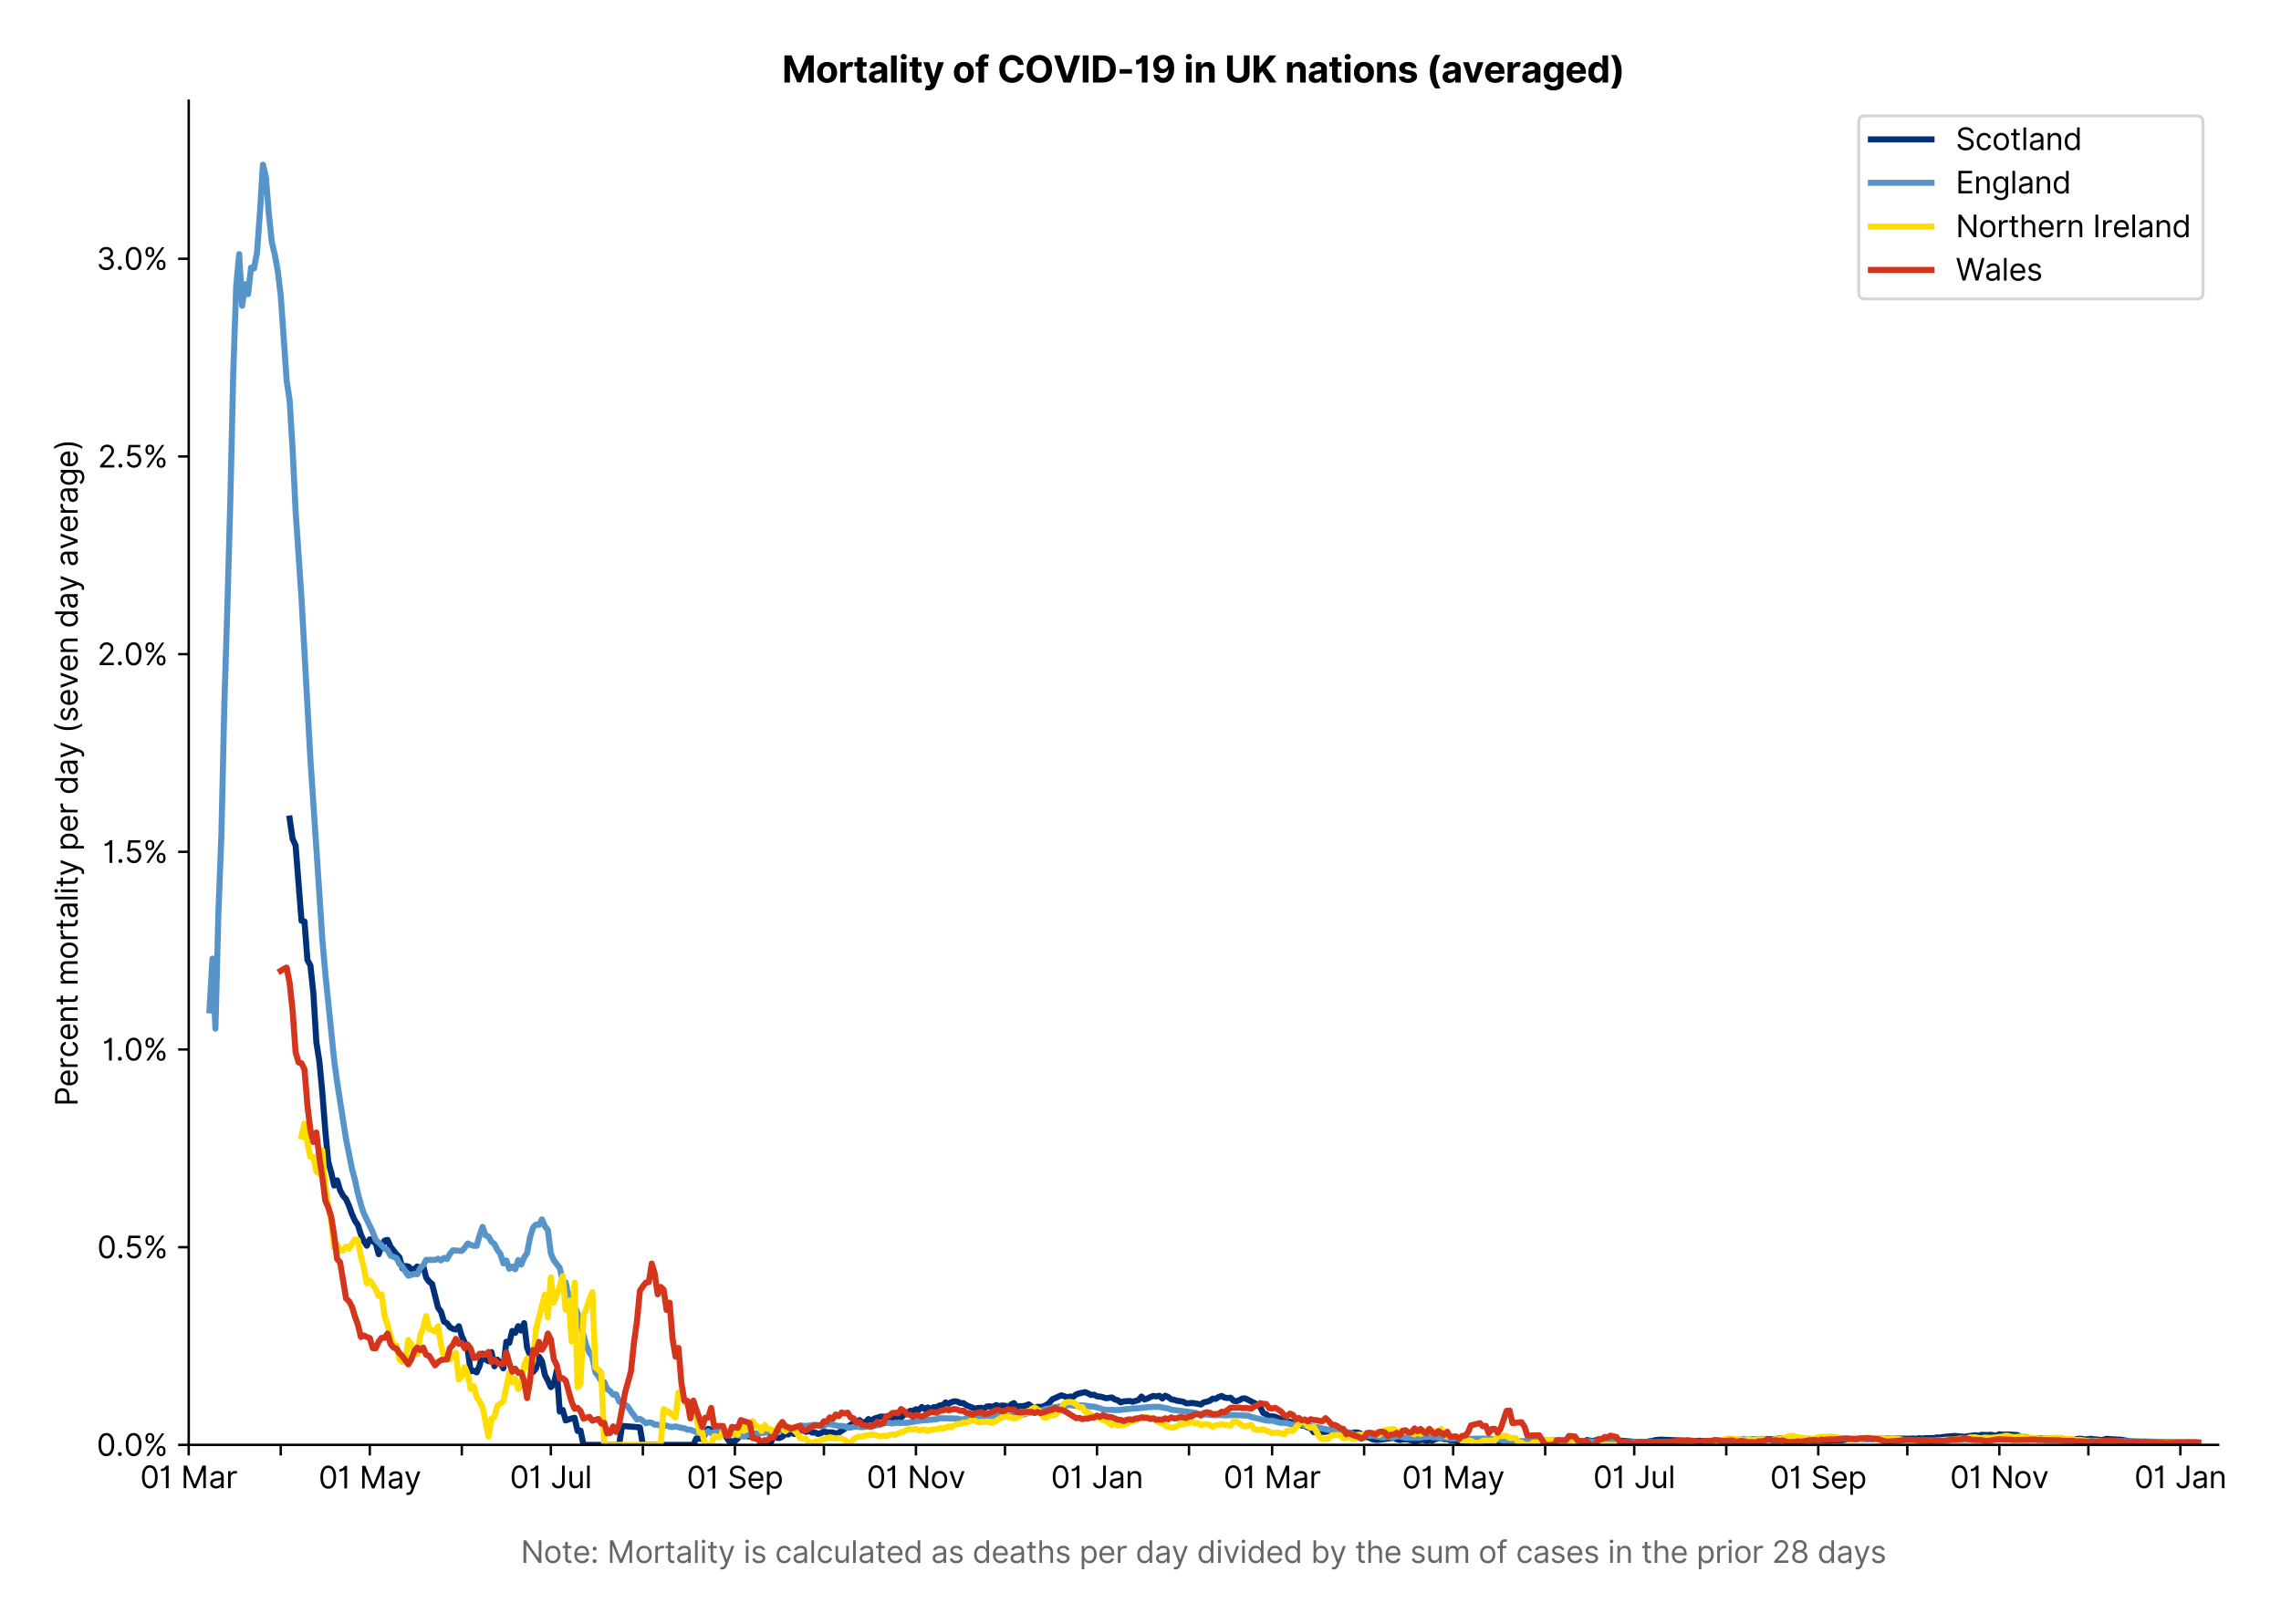 <?xml version="1.0" encoding="utf-8" standalone="no"?>
<!DOCTYPE svg PUBLIC "-//W3C//DTD SVG 1.1//EN"
  "http://www.w3.org/Graphics/SVG/1.1/DTD/svg11.dtd">
<svg xmlns:xlink="http://www.w3.org/1999/xlink" viewBox="0 0 752.608 535.807" xmlns="http://www.w3.org/2000/svg" version="1.1">
 <defs>
  <style type="text/css">*{stroke-linejoin: round; stroke-linecap: butt}</style>
 </defs>
 <g id="figure_1">
  <g id="patch_1">
   <path d="M 0 535.807 
L 752.608 535.807 
L 752.608 0 
L 0 0 
z
" style="fill: #ffffff"/>
  </g>
  <g id="axes_1">
   <g id="patch_2">
    <path d="M 62.269 476.745 
L 731.869 476.745 
L 731.869 33.225 
L 62.269 33.225 
z
" style="fill: #ffffff"/>
   </g>
   <g id="matplotlib.axis_1">
    <g id="xtick_1">
     <g id="line2d_1">
      <defs>
       <path id="m23b475b74d" d="M 0 0 
L 0 3.5 
" style="stroke: #000000; stroke-width: 0.8"/>
      </defs>
      <g>
       <use xlink:href="#m23b475b74d" x="62.269" y="476.745" style="stroke: #000000; stroke-width: 0.8"/>
      </g>
     </g>
     <g id="text_1">
      <!-- 01 Mar -->
      <g transform="translate(46.232 491.018)scale(0.1 -0.1)">
       <defs>
        <path id="Inter-Regular-30" d="M 2000 -64 
Q 1230 -64 806 561 
Q 382 1186 382 2327 
Q 382 3459 809 4088 
Q 1236 4718 2000 4718 
Q 2764 4718 3191 4088 
Q 3618 3459 3618 2327 
Q 3618 1186 3194 561 
Q 2771 -64 2000 -64 
z
M 2000 436 
Q 2509 436 2791 927 
Q 3073 1418 3073 2327 
Q 3073 3234 2789 3730 
Q 2505 4227 2000 4227 
Q 1496 4227 1211 3730 
Q 927 3234 927 2327 
Q 927 1418 1210 927 
Q 1493 436 2000 436 
z
" transform="scale(0.016)"/>
        <path id="Inter-Regular-31" d="M 1973 4655 
L 1973 0 
L 1409 0 
L 1409 3836 
L 1373 3836 
Q 1341 3773 1209 3692 
Q 1077 3611 868 3551 
Q 659 3491 391 3491 
L 391 3964 
Q 661 3964 859 4061 
Q 1057 4159 1190 4291 
Q 1323 4423 1392 4529 
Q 1461 4636 1473 4655 
L 1973 4655 
z
" transform="scale(0.016)"/>
        <path id="Inter-Regular-20" transform="scale(0.016)"/>
        <path id="Inter-Regular-4d" d="M 564 4655 
L 1236 4655 
L 2818 791 
L 2873 791 
L 4455 4655 
L 5127 4655 
L 5127 0 
L 4600 0 
L 4600 3536 
L 4555 3536 
L 3100 0 
L 2591 0 
L 1136 3536 
L 1091 3536 
L 1091 0 
L 564 0 
L 564 4655 
z
" transform="scale(0.016)"/>
        <path id="Inter-Regular-61" d="M 1518 -82 
Q 1186 -82 916 44 
Q 646 170 486 410 
Q 327 650 327 991 
Q 327 1291 445 1478 
Q 564 1666 761 1773 
Q 959 1880 1199 1933 
Q 1439 1986 1682 2018 
Q 2000 2059 2199 2080 
Q 2398 2102 2490 2154 
Q 2582 2207 2582 2336 
L 2582 2355 
Q 2582 2691 2399 2877 
Q 2216 3064 1846 3064 
Q 1461 3064 1243 2895 
Q 1025 2727 936 2536 
L 427 2718 
Q 564 3036 792 3214 
Q 1021 3393 1292 3464 
Q 1564 3536 1827 3536 
Q 1996 3536 2215 3496 
Q 2434 3457 2640 3334 
Q 2846 3211 2982 2963 
Q 3118 2716 3118 2300 
L 3118 0 
L 2582 0 
L 2582 473 
L 2555 473 
Q 2500 359 2373 229 
Q 2246 100 2034 9 
Q 1823 -82 1518 -82 
z
M 1600 400 
Q 1918 400 2137 525 
Q 2357 650 2469 847 
Q 2582 1045 2582 1264 
L 2582 1755 
Q 2548 1714 2433 1681 
Q 2318 1648 2169 1624 
Q 2021 1600 1881 1583 
Q 1741 1566 1655 1555 
Q 1446 1527 1265 1467 
Q 1084 1407 974 1287 
Q 864 1168 864 964 
Q 864 684 1072 542 
Q 1280 400 1600 400 
z
" transform="scale(0.016)"/>
        <path id="Inter-Regular-72" d="M 491 0 
L 491 3491 
L 1009 3491 
L 1009 2964 
L 1046 2964 
Q 1139 3223 1389 3384 
Q 1639 3545 1955 3545 
Q 2100 3545 2209 3511 
Q 2318 3477 2400 3418 
L 2218 2964 
Q 2161 2993 2085 3010 
Q 2009 3027 1909 3027 
Q 1527 3027 1277 2794 
Q 1027 2561 1027 2209 
L 1027 0 
L 491 0 
z
" transform="scale(0.016)"/>
       </defs>
       <use xlink:href="#Inter-Regular-30"/>
       <use xlink:href="#Inter-Regular-31" x="62.5"/>
       <use xlink:href="#Inter-Regular-20" x="106.676"/>
       <use xlink:href="#Inter-Regular-4d" x="134.801"/>
       <use xlink:href="#Inter-Regular-61" x="225.994"/>
       <use xlink:href="#Inter-Regular-72" x="282.386"/>
      </g>
     </g>
    </g>
    <g id="xtick_2">
     <g id="line2d_2">
      <g>
       <use xlink:href="#m23b475b74d" x="92.628" y="476.745" style="stroke: #000000; stroke-width: 0.8"/>
      </g>
     </g>
    </g>
    <g id="xtick_3">
     <g id="line2d_3">
      <g>
       <use xlink:href="#m23b475b74d" x="122.009" y="476.745" style="stroke: #000000; stroke-width: 0.8"/>
      </g>
     </g>
     <g id="text_2">
      <!-- 01 May -->
      <g transform="translate(105.106 491.117)scale(0.1 -0.1)">
       <defs>
        <path id="Inter-Regular-79" d="M 818 -1355 
Q 682 -1355 575 -1333 
Q 468 -1311 427 -1291 
L 564 -818 
Q 857 -893 1053 -814 
Q 1250 -736 1391 -345 
L 1509 -18 
L 218 3491 
L 800 3491 
L 1764 709 
L 1800 709 
L 2764 3491 
L 3346 3491 
L 1846 -564 
Q 1550 -1355 818 -1355 
z
" transform="scale(0.016)"/>
       </defs>
       <use xlink:href="#Inter-Regular-30"/>
       <use xlink:href="#Inter-Regular-31" x="62.5"/>
       <use xlink:href="#Inter-Regular-20" x="106.676"/>
       <use xlink:href="#Inter-Regular-4d" x="134.801"/>
       <use xlink:href="#Inter-Regular-61" x="225.994"/>
       <use xlink:href="#Inter-Regular-79" x="282.386"/>
      </g>
     </g>
    </g>
    <g id="xtick_4">
     <g id="line2d_4">
      <g>
       <use xlink:href="#m23b475b74d" x="152.368" y="476.745" style="stroke: #000000; stroke-width: 0.8"/>
      </g>
     </g>
    </g>
    <g id="xtick_5">
     <g id="line2d_5">
      <g>
       <use xlink:href="#m23b475b74d" x="181.749" y="476.745" style="stroke: #000000; stroke-width: 0.8"/>
      </g>
     </g>
     <g id="text_3">
      <!-- 01 Jul -->
      <g transform="translate(168.205 491.018)scale(0.1 -0.1)">
       <defs>
        <path id="Inter-Regular-4a" d="M 2346 4655 
L 2909 4655 
L 2909 1327 
Q 2909 657 2549 296 
Q 2189 -64 1582 -64 
Q 1200 -64 902 76 
Q 605 216 434 475 
Q 264 734 264 1091 
L 818 1091 
Q 818 795 1034 615 
Q 1250 436 1582 436 
Q 1948 436 2147 664 
Q 2346 893 2346 1327 
L 2346 4655 
z
" transform="scale(0.016)"/>
        <path id="Inter-Regular-75" d="M 2691 1427 
L 2691 3491 
L 3227 3491 
L 3227 0 
L 2691 0 
L 2691 591 
L 2655 591 
Q 2532 325 2273 140 
Q 2014 -45 1618 -45 
Q 1127 -45 809 280 
Q 491 605 491 1273 
L 491 3491 
L 1027 3491 
L 1027 1309 
Q 1027 927 1242 700 
Q 1457 473 1791 473 
Q 1991 473 2199 575 
Q 2407 677 2549 888 
Q 2691 1100 2691 1427 
z
" transform="scale(0.016)"/>
        <path id="Inter-Regular-6c" d="M 1027 4655 
L 1027 0 
L 491 0 
L 491 4655 
L 1027 4655 
z
" transform="scale(0.016)"/>
       </defs>
       <use xlink:href="#Inter-Regular-30"/>
       <use xlink:href="#Inter-Regular-31" x="62.5"/>
       <use xlink:href="#Inter-Regular-20" x="106.676"/>
       <use xlink:href="#Inter-Regular-4a" x="134.801"/>
       <use xlink:href="#Inter-Regular-75" x="189.063"/>
       <use xlink:href="#Inter-Regular-6c" x="247.159"/>
      </g>
     </g>
    </g>
    <g id="xtick_6">
     <g id="line2d_6">
      <g>
       <use xlink:href="#m23b475b74d" x="212.108" y="476.745" style="stroke: #000000; stroke-width: 0.8"/>
      </g>
     </g>
    </g>
    <g id="xtick_7">
     <g id="line2d_7">
      <g>
       <use xlink:href="#m23b475b74d" x="242.468" y="476.745" style="stroke: #000000; stroke-width: 0.8"/>
      </g>
     </g>
     <g id="text_4">
      <!-- 01 Sep -->
      <g transform="translate(226.581 491.117)scale(0.1 -0.1)">
       <defs>
        <path id="Inter-Regular-53" d="M 3109 3491 
Q 3068 3836 2777 4027 
Q 2486 4218 2064 4218 
Q 1600 4218 1318 3999 
Q 1036 3780 1036 3445 
Q 1036 3195 1189 3042 
Q 1343 2889 1553 2803 
Q 1764 2718 1936 2673 
L 2409 2545 
Q 2591 2498 2815 2414 
Q 3039 2330 3244 2185 
Q 3450 2041 3584 1816 
Q 3718 1591 3718 1264 
Q 3718 886 3521 581 
Q 3325 277 2949 97 
Q 2573 -82 2036 -82 
Q 1286 -82 845 272 
Q 405 627 364 1200 
L 946 1200 
Q 968 936 1124 764 
Q 1280 593 1519 510 
Q 1759 427 2036 427 
Q 2359 427 2616 533 
Q 2873 639 3023 828 
Q 3173 1018 3173 1273 
Q 3173 1505 3043 1650 
Q 2914 1795 2702 1886 
Q 2491 1977 2246 2045 
L 1673 2209 
Q 1127 2366 809 2657 
Q 491 2948 491 3418 
Q 491 3809 703 4101 
Q 916 4393 1276 4555 
Q 1636 4718 2082 4718 
Q 2532 4718 2882 4558 
Q 3232 4398 3437 4120 
Q 3643 3843 3655 3491 
L 3109 3491 
z
" transform="scale(0.016)"/>
        <path id="Inter-Regular-65" d="M 1955 -73 
Q 1450 -73 1085 151 
Q 721 375 524 778 
Q 327 1182 327 1718 
Q 327 2255 524 2665 
Q 721 3075 1074 3305 
Q 1427 3536 1900 3536 
Q 2173 3536 2439 3445 
Q 2705 3355 2923 3151 
Q 3141 2948 3270 2614 
Q 3400 2280 3400 1791 
L 3400 1564 
L 866 1564 
Q 884 1005 1183 707 
Q 1482 409 1955 409 
Q 2271 409 2498 545 
Q 2725 682 2827 955 
L 3346 809 
Q 3223 414 2854 170 
Q 2486 -73 1955 -73 
z
M 866 2027 
L 2855 2027 
Q 2855 2470 2595 2762 
Q 2336 3055 1900 3055 
Q 1593 3055 1368 2911 
Q 1143 2768 1013 2533 
Q 884 2298 866 2027 
z
" transform="scale(0.016)"/>
        <path id="Inter-Regular-70" d="M 491 -1309 
L 491 3491 
L 1009 3491 
L 1009 2936 
L 1073 2936 
Q 1132 3027 1237 3169 
Q 1343 3311 1542 3423 
Q 1741 3536 2082 3536 
Q 2523 3536 2859 3315 
Q 3196 3095 3384 2690 
Q 3573 2286 3573 1736 
Q 3573 1182 3384 776 
Q 3196 370 2861 148 
Q 2527 -73 2091 -73 
Q 1755 -73 1552 39 
Q 1350 152 1241 296 
Q 1132 441 1073 536 
L 1027 536 
L 1027 -1309 
L 491 -1309 
z
M 1018 1745 
Q 1018 1152 1276 780 
Q 1534 409 2018 409 
Q 2355 409 2581 587 
Q 2807 766 2921 1069 
Q 3036 1373 3036 1745 
Q 3036 2114 2923 2410 
Q 2811 2707 2585 2881 
Q 2359 3055 2018 3055 
Q 1527 3055 1272 2693 
Q 1018 2332 1018 1745 
z
" transform="scale(0.016)"/>
       </defs>
       <use xlink:href="#Inter-Regular-30"/>
       <use xlink:href="#Inter-Regular-31" x="62.5"/>
       <use xlink:href="#Inter-Regular-20" x="106.676"/>
       <use xlink:href="#Inter-Regular-53" x="134.801"/>
       <use xlink:href="#Inter-Regular-65" x="198.58"/>
       <use xlink:href="#Inter-Regular-70" x="256.818"/>
      </g>
     </g>
    </g>
    <g id="xtick_8">
     <g id="line2d_8">
      <g>
       <use xlink:href="#m23b475b74d" x="271.849" y="476.745" style="stroke: #000000; stroke-width: 0.8"/>
      </g>
     </g>
    </g>
    <g id="xtick_9">
     <g id="line2d_9">
      <g>
       <use xlink:href="#m23b475b74d" x="302.208" y="476.745" style="stroke: #000000; stroke-width: 0.8"/>
      </g>
     </g>
     <g id="text_5">
      <!-- 01 Nov -->
      <g transform="translate(285.937 491.018)scale(0.1 -0.1)">
       <defs>
        <path id="Inter-Regular-4e" d="M 4255 4655 
L 4255 0 
L 3709 0 
L 1173 3655 
L 1127 3655 
L 1127 0 
L 564 0 
L 564 4655 
L 1109 4655 
L 3655 991 
L 3700 991 
L 3700 4655 
L 4255 4655 
z
" transform="scale(0.016)"/>
        <path id="Inter-Regular-6f" d="M 1909 -73 
Q 1436 -73 1080 152 
Q 725 377 526 781 
Q 327 1186 327 1727 
Q 327 2273 526 2679 
Q 725 3086 1080 3311 
Q 1436 3536 1909 3536 
Q 2382 3536 2737 3311 
Q 3093 3086 3292 2679 
Q 3491 2273 3491 1727 
Q 3491 1186 3292 781 
Q 3093 377 2737 152 
Q 2382 -73 1909 -73 
z
M 1909 409 
Q 2268 409 2500 593 
Q 2732 777 2843 1077 
Q 2955 1377 2955 1727 
Q 2955 2077 2843 2379 
Q 2732 2682 2500 2868 
Q 2268 3055 1909 3055 
Q 1550 3055 1318 2868 
Q 1086 2682 975 2379 
Q 864 2077 864 1727 
Q 864 1377 975 1077 
Q 1086 777 1318 593 
Q 1550 409 1909 409 
z
" transform="scale(0.016)"/>
        <path id="Inter-Regular-76" d="M 3346 3491 
L 2055 0 
L 1509 0 
L 218 3491 
L 800 3491 
L 1764 709 
L 1800 709 
L 2764 3491 
L 3346 3491 
z
" transform="scale(0.016)"/>
       </defs>
       <use xlink:href="#Inter-Regular-30"/>
       <use xlink:href="#Inter-Regular-31" x="62.5"/>
       <use xlink:href="#Inter-Regular-20" x="106.676"/>
       <use xlink:href="#Inter-Regular-4e" x="134.801"/>
       <use xlink:href="#Inter-Regular-6f" x="210.085"/>
       <use xlink:href="#Inter-Regular-76" x="269.744"/>
      </g>
     </g>
    </g>
    <g id="xtick_10">
     <g id="line2d_10">
      <g>
       <use xlink:href="#m23b475b74d" x="331.589" y="476.745" style="stroke: #000000; stroke-width: 0.8"/>
      </g>
     </g>
    </g>
    <g id="xtick_11">
     <g id="line2d_11">
      <g>
       <use xlink:href="#m23b475b74d" x="361.948" y="476.745" style="stroke: #000000; stroke-width: 0.8"/>
      </g>
     </g>
     <g id="text_6">
      <!-- 01 Jan -->
      <g transform="translate(346.749 491.018)scale(0.1 -0.1)">
       <defs>
        <path id="Inter-Regular-6e" d="M 1027 2100 
L 1027 0 
L 491 0 
L 491 3491 
L 1009 3491 
L 1009 2945 
L 1055 2945 
Q 1177 3211 1427 3373 
Q 1677 3536 2073 3536 
Q 2602 3536 2928 3211 
Q 3255 2886 3255 2218 
L 3255 0 
L 2718 0 
L 2718 2182 
Q 2718 2593 2504 2824 
Q 2291 3055 1918 3055 
Q 1534 3055 1280 2806 
Q 1027 2557 1027 2100 
z
" transform="scale(0.016)"/>
       </defs>
       <use xlink:href="#Inter-Regular-30"/>
       <use xlink:href="#Inter-Regular-31" x="62.5"/>
       <use xlink:href="#Inter-Regular-20" x="106.676"/>
       <use xlink:href="#Inter-Regular-4a" x="134.801"/>
       <use xlink:href="#Inter-Regular-61" x="189.063"/>
       <use xlink:href="#Inter-Regular-6e" x="245.455"/>
      </g>
     </g>
    </g>
    <g id="xtick_12">
     <g id="line2d_12">
      <g>
       <use xlink:href="#m23b475b74d" x="392.308" y="476.745" style="stroke: #000000; stroke-width: 0.8"/>
      </g>
     </g>
    </g>
    <g id="xtick_13">
     <g id="line2d_13">
      <g>
       <use xlink:href="#m23b475b74d" x="419.73" y="476.745" style="stroke: #000000; stroke-width: 0.8"/>
      </g>
     </g>
     <g id="text_7">
      <!-- 01 Mar -->
      <g transform="translate(403.693 491.018)scale(0.1 -0.1)">
       <use xlink:href="#Inter-Regular-30"/>
       <use xlink:href="#Inter-Regular-31" x="62.5"/>
       <use xlink:href="#Inter-Regular-20" x="106.676"/>
       <use xlink:href="#Inter-Regular-4d" x="134.801"/>
       <use xlink:href="#Inter-Regular-61" x="225.994"/>
       <use xlink:href="#Inter-Regular-72" x="282.386"/>
      </g>
     </g>
    </g>
    <g id="xtick_14">
     <g id="line2d_14">
      <g>
       <use xlink:href="#m23b475b74d" x="450.089" y="476.745" style="stroke: #000000; stroke-width: 0.8"/>
      </g>
     </g>
    </g>
    <g id="xtick_15">
     <g id="line2d_15">
      <g>
       <use xlink:href="#m23b475b74d" x="479.47" y="476.745" style="stroke: #000000; stroke-width: 0.8"/>
      </g>
     </g>
     <g id="text_8">
      <!-- 01 May -->
      <g transform="translate(462.566 491.117)scale(0.1 -0.1)">
       <use xlink:href="#Inter-Regular-30"/>
       <use xlink:href="#Inter-Regular-31" x="62.5"/>
       <use xlink:href="#Inter-Regular-20" x="106.676"/>
       <use xlink:href="#Inter-Regular-4d" x="134.801"/>
       <use xlink:href="#Inter-Regular-61" x="225.994"/>
       <use xlink:href="#Inter-Regular-79" x="282.386"/>
      </g>
     </g>
    </g>
    <g id="xtick_16">
     <g id="line2d_16">
      <g>
       <use xlink:href="#m23b475b74d" x="509.829" y="476.745" style="stroke: #000000; stroke-width: 0.8"/>
      </g>
     </g>
    </g>
    <g id="xtick_17">
     <g id="line2d_17">
      <g>
       <use xlink:href="#m23b475b74d" x="539.21" y="476.745" style="stroke: #000000; stroke-width: 0.8"/>
      </g>
     </g>
     <g id="text_9">
      <!-- 01 Jul -->
      <g transform="translate(525.666 491.018)scale(0.1 -0.1)">
       <use xlink:href="#Inter-Regular-30"/>
       <use xlink:href="#Inter-Regular-31" x="62.5"/>
       <use xlink:href="#Inter-Regular-20" x="106.676"/>
       <use xlink:href="#Inter-Regular-4a" x="134.801"/>
       <use xlink:href="#Inter-Regular-75" x="189.063"/>
       <use xlink:href="#Inter-Regular-6c" x="247.159"/>
      </g>
     </g>
    </g>
    <g id="xtick_18">
     <g id="line2d_18">
      <g>
       <use xlink:href="#m23b475b74d" x="569.569" y="476.745" style="stroke: #000000; stroke-width: 0.8"/>
      </g>
     </g>
    </g>
    <g id="xtick_19">
     <g id="line2d_19">
      <g>
       <use xlink:href="#m23b475b74d" x="599.929" y="476.745" style="stroke: #000000; stroke-width: 0.8"/>
      </g>
     </g>
     <g id="text_10">
      <!-- 01 Sep -->
      <g transform="translate(584.041 491.117)scale(0.1 -0.1)">
       <use xlink:href="#Inter-Regular-30"/>
       <use xlink:href="#Inter-Regular-31" x="62.5"/>
       <use xlink:href="#Inter-Regular-20" x="106.676"/>
       <use xlink:href="#Inter-Regular-53" x="134.801"/>
       <use xlink:href="#Inter-Regular-65" x="198.58"/>
       <use xlink:href="#Inter-Regular-70" x="256.818"/>
      </g>
     </g>
    </g>
    <g id="xtick_20">
     <g id="line2d_20">
      <g>
       <use xlink:href="#m23b475b74d" x="629.309" y="476.745" style="stroke: #000000; stroke-width: 0.8"/>
      </g>
     </g>
    </g>
    <g id="xtick_21">
     <g id="line2d_21">
      <g>
       <use xlink:href="#m23b475b74d" x="659.669" y="476.745" style="stroke: #000000; stroke-width: 0.8"/>
      </g>
     </g>
     <g id="text_11">
      <!-- 01 Nov -->
      <g transform="translate(643.398 491.018)scale(0.1 -0.1)">
       <use xlink:href="#Inter-Regular-30"/>
       <use xlink:href="#Inter-Regular-31" x="62.5"/>
       <use xlink:href="#Inter-Regular-20" x="106.676"/>
       <use xlink:href="#Inter-Regular-4e" x="134.801"/>
       <use xlink:href="#Inter-Regular-6f" x="210.085"/>
       <use xlink:href="#Inter-Regular-76" x="269.744"/>
      </g>
     </g>
    </g>
    <g id="xtick_22">
     <g id="line2d_22">
      <g>
       <use xlink:href="#m23b475b74d" x="689.049" y="476.745" style="stroke: #000000; stroke-width: 0.8"/>
      </g>
     </g>
    </g>
    <g id="xtick_23">
     <g id="line2d_23">
      <g>
       <use xlink:href="#m23b475b74d" x="719.409" y="476.745" style="stroke: #000000; stroke-width: 0.8"/>
      </g>
     </g>
     <g id="text_12">
      <!-- 01 Jan -->
      <g transform="translate(704.21 491.018)scale(0.1 -0.1)">
       <use xlink:href="#Inter-Regular-30"/>
       <use xlink:href="#Inter-Regular-31" x="62.5"/>
       <use xlink:href="#Inter-Regular-20" x="106.676"/>
       <use xlink:href="#Inter-Regular-4a" x="134.801"/>
       <use xlink:href="#Inter-Regular-61" x="189.063"/>
       <use xlink:href="#Inter-Regular-6e" x="245.455"/>
      </g>
     </g>
    </g>
    <g id="text_13">
     <!--  -->
     <g style="fill: #666666" transform="translate(397.069 504.507)scale(0.1 -0.1)"/>
     <!-- Note: Mortality is calculated as deaths per day divided by the sum of cases in the prior 28 days -->
     <g style="fill: #666666" transform="translate(171.823 515.69)scale(0.1 -0.1)">
      <defs>
       <path id="Inter-Regular-74" d="M 2009 3491 
L 2009 3036 
L 1264 3036 
L 1264 1000 
Q 1264 773 1331 660 
Q 1398 548 1503 510 
Q 1609 473 1727 473 
Q 1816 473 1873 483 
Q 1930 493 1964 500 
L 2073 18 
Q 2018 -2 1920 -23 
Q 1823 -45 1673 -45 
Q 1446 -45 1228 52 
Q 1011 150 869 350 
Q 727 550 727 855 
L 727 3036 
L 200 3036 
L 200 3491 
L 727 3491 
L 727 4327 
L 1264 4327 
L 1264 3491 
L 2009 3491 
z
" transform="scale(0.016)"/>
       <path id="Inter-Regular-3a" d="M 882 -36 
Q 714 -36 593 84 
Q 473 205 473 373 
Q 473 541 593 661 
Q 714 782 882 782 
Q 1050 782 1170 661 
Q 1291 541 1291 373 
Q 1291 205 1170 84 
Q 1050 -36 882 -36 
z
M 882 2524 
Q 714 2524 593 2644 
Q 473 2765 473 2933 
Q 473 3101 593 3221 
Q 714 3342 882 3342 
Q 1050 3342 1170 3221 
Q 1291 3101 1291 2933 
Q 1291 2765 1170 2644 
Q 1050 2524 882 2524 
z
" transform="scale(0.016)"/>
       <path id="Inter-Regular-69" d="M 491 0 
L 491 3491 
L 1027 3491 
L 1027 0 
L 491 0 
z
M 764 4073 
Q 607 4073 494 4179 
Q 382 4286 382 4436 
Q 382 4586 494 4693 
Q 607 4800 764 4800 
Q 921 4800 1033 4693 
Q 1146 4586 1146 4436 
Q 1146 4286 1033 4179 
Q 921 4073 764 4073 
z
" transform="scale(0.016)"/>
       <path id="Inter-Regular-73" d="M 2964 2709 
L 2482 2573 
Q 2411 2755 2245 2914 
Q 2080 3073 1727 3073 
Q 1407 3073 1194 2926 
Q 982 2780 982 2555 
Q 982 2355 1127 2239 
Q 1273 2123 1582 2045 
L 2100 1918 
Q 3027 1691 3027 973 
Q 3027 673 2855 436 
Q 2684 200 2377 63 
Q 2071 -73 1664 -73 
Q 1130 -73 780 159 
Q 430 391 336 836 
L 846 964 
Q 989 400 1655 400 
Q 2030 400 2251 560 
Q 2473 720 2473 945 
Q 2473 1316 1955 1436 
L 1373 1573 
Q 893 1686 669 1926 
Q 446 2166 446 2527 
Q 446 2823 613 3050 
Q 780 3277 1069 3406 
Q 1359 3536 1727 3536 
Q 2246 3536 2542 3309 
Q 2839 3082 2964 2709 
z
" transform="scale(0.016)"/>
       <path id="Inter-Regular-63" d="M 1909 -73 
Q 1418 -73 1063 159 
Q 709 391 518 798 
Q 327 1205 327 1727 
Q 327 2259 524 2667 
Q 721 3075 1074 3305 
Q 1427 3536 1900 3536 
Q 2268 3536 2563 3400 
Q 2859 3264 3047 3018 
Q 3236 2773 3282 2445 
L 2746 2445 
Q 2684 2684 2474 2869 
Q 2264 3055 1909 3055 
Q 1439 3055 1151 2697 
Q 864 2339 864 1745 
Q 864 1139 1148 774 
Q 1432 409 1909 409 
Q 2223 409 2447 570 
Q 2671 732 2746 1018 
L 3282 1018 
Q 3236 709 3058 462 
Q 2880 216 2588 71 
Q 2296 -73 1909 -73 
z
" transform="scale(0.016)"/>
       <path id="Inter-Regular-64" d="M 1809 -73 
Q 1373 -73 1039 148 
Q 705 370 516 776 
Q 327 1182 327 1736 
Q 327 2286 516 2690 
Q 705 3095 1041 3315 
Q 1377 3536 1818 3536 
Q 2159 3536 2358 3423 
Q 2557 3311 2662 3169 
Q 2768 3027 2827 2936 
L 2873 2936 
L 2873 4655 
L 3409 4655 
L 3409 0 
L 2891 0 
L 2891 536 
L 2827 536 
Q 2768 441 2659 296 
Q 2550 152 2348 39 
Q 2146 -73 1809 -73 
z
M 1882 409 
Q 2366 409 2624 780 
Q 2882 1152 2882 1745 
Q 2882 2332 2627 2693 
Q 2373 3055 1882 3055 
Q 1541 3055 1315 2881 
Q 1089 2707 976 2410 
Q 864 2114 864 1745 
Q 864 1373 978 1069 
Q 1093 766 1319 587 
Q 1546 409 1882 409 
z
" transform="scale(0.016)"/>
       <path id="Inter-Regular-68" d="M 1027 2100 
L 1027 0 
L 491 0 
L 491 4655 
L 1027 4655 
L 1027 2945 
L 1073 2945 
Q 1196 3216 1442 3376 
Q 1689 3536 2100 3536 
Q 2636 3536 2963 3213 
Q 3291 2891 3291 2218 
L 3291 0 
L 2755 0 
L 2755 2182 
Q 2755 2598 2540 2826 
Q 2325 3055 1946 3055 
Q 1548 3055 1287 2806 
Q 1027 2557 1027 2100 
z
" transform="scale(0.016)"/>
       <path id="Inter-Regular-62" d="M 564 0 
L 564 4655 
L 1100 4655 
L 1100 2936 
L 1146 2936 
Q 1205 3027 1310 3169 
Q 1416 3311 1615 3423 
Q 1814 3536 2155 3536 
Q 2596 3536 2932 3315 
Q 3268 3095 3457 2690 
Q 3646 2286 3646 1736 
Q 3646 1182 3457 776 
Q 3268 370 2934 148 
Q 2600 -73 2164 -73 
Q 1827 -73 1625 39 
Q 1423 152 1314 296 
Q 1205 441 1146 536 
L 1082 536 
L 1082 0 
L 564 0 
z
M 1091 1745 
Q 1091 1152 1349 780 
Q 1607 409 2091 409 
Q 2427 409 2653 587 
Q 2880 766 2994 1069 
Q 3109 1373 3109 1745 
Q 3109 2114 2996 2410 
Q 2884 2707 2658 2881 
Q 2432 3055 2091 3055 
Q 1600 3055 1345 2693 
Q 1091 2332 1091 1745 
z
" transform="scale(0.016)"/>
       <path id="Inter-Regular-6d" d="M 491 0 
L 491 3491 
L 1009 3491 
L 1009 2945 
L 1055 2945 
Q 1164 3225 1407 3380 
Q 1650 3536 1991 3536 
Q 2336 3536 2567 3380 
Q 2798 3225 2927 2945 
L 2964 2945 
Q 3098 3216 3366 3376 
Q 3634 3536 4009 3536 
Q 4477 3536 4775 3244 
Q 5073 2952 5073 2336 
L 5073 0 
L 4536 0 
L 4536 2336 
Q 4536 2723 4325 2889 
Q 4114 3055 3827 3055 
Q 3459 3055 3257 2833 
Q 3055 2611 3055 2273 
L 3055 0 
L 2509 0 
L 2509 2391 
Q 2509 2689 2316 2872 
Q 2123 3055 1818 3055 
Q 1609 3055 1428 2943 
Q 1248 2832 1137 2635 
Q 1027 2439 1027 2182 
L 1027 0 
L 491 0 
z
" transform="scale(0.016)"/>
       <path id="Inter-Regular-66" d="M 2046 3491 
L 2046 3036 
L 1264 3036 
L 1264 0 
L 727 0 
L 727 3036 
L 164 3036 
L 164 3491 
L 727 3491 
L 727 3973 
Q 727 4273 868 4473 
Q 1009 4673 1234 4773 
Q 1459 4873 1709 4873 
Q 1907 4873 2032 4841 
Q 2157 4809 2218 4782 
L 2064 4318 
Q 2023 4332 1951 4352 
Q 1880 4373 1764 4373 
Q 1498 4373 1381 4239 
Q 1264 4105 1264 3845 
L 1264 3491 
L 2046 3491 
z
" transform="scale(0.016)"/>
       <path id="Inter-Regular-32" d="M 482 0 
L 482 409 
L 2018 2091 
Q 2289 2386 2464 2605 
Q 2639 2825 2724 3019 
Q 2809 3214 2809 3427 
Q 2809 3795 2553 4011 
Q 2298 4227 1918 4227 
Q 1514 4227 1275 3985 
Q 1036 3743 1036 3345 
L 500 3345 
Q 500 3755 688 4064 
Q 877 4373 1203 4545 
Q 1530 4718 1936 4718 
Q 2346 4718 2661 4545 
Q 2977 4373 3156 4079 
Q 3336 3786 3336 3427 
Q 3336 3170 3244 2926 
Q 3152 2682 2926 2383 
Q 2700 2084 2300 1655 
L 1255 536 
L 1255 500 
L 3418 500 
L 3418 0 
L 482 0 
z
" transform="scale(0.016)"/>
       <path id="Inter-Regular-38" d="M 1973 -64 
Q 1505 -64 1147 103 
Q 789 270 589 564 
Q 389 859 391 1236 
Q 389 1532 507 1783 
Q 625 2034 830 2203 
Q 1036 2373 1291 2418 
L 1291 2445 
Q 957 2532 759 2821 
Q 561 3111 564 3482 
Q 561 3836 743 4115 
Q 925 4395 1244 4556 
Q 1564 4718 1973 4718 
Q 2377 4718 2695 4556 
Q 3014 4395 3197 4115 
Q 3380 3836 3382 3482 
Q 3380 3111 3181 2821 
Q 2982 2532 2655 2445 
L 2655 2418 
Q 2907 2373 3109 2203 
Q 3311 2034 3431 1783 
Q 3552 1532 3555 1236 
Q 3552 859 3351 564 
Q 3150 270 2794 103 
Q 2439 -64 1973 -64 
z
M 1973 436 
Q 2446 436 2722 662 
Q 2998 889 3000 1264 
Q 2998 1527 2864 1729 
Q 2730 1932 2499 2048 
Q 2268 2164 1973 2164 
Q 1675 2164 1442 2048 
Q 1209 1932 1076 1729 
Q 943 1527 946 1264 
Q 943 889 1218 662 
Q 1493 436 1973 436 
z
M 1973 2645 
Q 2348 2645 2591 2864 
Q 2834 3084 2836 3445 
Q 2834 3800 2596 4013 
Q 2359 4227 1973 4227 
Q 1582 4227 1344 4013 
Q 1107 3800 1109 3445 
Q 1107 3084 1349 2864 
Q 1591 2645 1973 2645 
z
" transform="scale(0.016)"/>
      </defs>
      <use xlink:href="#Inter-Regular-4e"/>
      <use xlink:href="#Inter-Regular-6f" x="75.284"/>
      <use xlink:href="#Inter-Regular-74" x="134.943"/>
      <use xlink:href="#Inter-Regular-65" x="171.307"/>
      <use xlink:href="#Inter-Regular-3a" x="229.546"/>
      <use xlink:href="#Inter-Regular-20" x="257.102"/>
      <use xlink:href="#Inter-Regular-4d" x="285.227"/>
      <use xlink:href="#Inter-Regular-6f" x="376.421"/>
      <use xlink:href="#Inter-Regular-72" x="436.08"/>
      <use xlink:href="#Inter-Regular-74" x="474.432"/>
      <use xlink:href="#Inter-Regular-61" x="510.796"/>
      <use xlink:href="#Inter-Regular-6c" x="567.188"/>
      <use xlink:href="#Inter-Regular-69" x="590.909"/>
      <use xlink:href="#Inter-Regular-74" x="614.631"/>
      <use xlink:href="#Inter-Regular-79" x="650.994"/>
      <use xlink:href="#Inter-Regular-20" x="706.676"/>
      <use xlink:href="#Inter-Regular-69" x="734.801"/>
      <use xlink:href="#Inter-Regular-73" x="758.523"/>
      <use xlink:href="#Inter-Regular-20" x="810.796"/>
      <use xlink:href="#Inter-Regular-63" x="838.921"/>
      <use xlink:href="#Inter-Regular-61" x="894.744"/>
      <use xlink:href="#Inter-Regular-6c" x="951.137"/>
      <use xlink:href="#Inter-Regular-63" x="974.858"/>
      <use xlink:href="#Inter-Regular-75" x="1030.682"/>
      <use xlink:href="#Inter-Regular-6c" x="1088.779"/>
      <use xlink:href="#Inter-Regular-61" x="1112.5"/>
      <use xlink:href="#Inter-Regular-74" x="1168.892"/>
      <use xlink:href="#Inter-Regular-65" x="1205.256"/>
      <use xlink:href="#Inter-Regular-64" x="1263.495"/>
      <use xlink:href="#Inter-Regular-20" x="1325.568"/>
      <use xlink:href="#Inter-Regular-61" x="1353.693"/>
      <use xlink:href="#Inter-Regular-73" x="1410.085"/>
      <use xlink:href="#Inter-Regular-20" x="1462.358"/>
      <use xlink:href="#Inter-Regular-64" x="1490.483"/>
      <use xlink:href="#Inter-Regular-65" x="1552.557"/>
      <use xlink:href="#Inter-Regular-61" x="1610.796"/>
      <use xlink:href="#Inter-Regular-74" x="1667.188"/>
      <use xlink:href="#Inter-Regular-68" x="1703.551"/>
      <use xlink:href="#Inter-Regular-73" x="1762.642"/>
      <use xlink:href="#Inter-Regular-20" x="1814.915"/>
      <use xlink:href="#Inter-Regular-70" x="1843.04"/>
      <use xlink:href="#Inter-Regular-65" x="1903.978"/>
      <use xlink:href="#Inter-Regular-72" x="1962.216"/>
      <use xlink:href="#Inter-Regular-20" x="2000.569"/>
      <use xlink:href="#Inter-Regular-64" x="2028.694"/>
      <use xlink:href="#Inter-Regular-61" x="2090.767"/>
      <use xlink:href="#Inter-Regular-79" x="2147.159"/>
      <use xlink:href="#Inter-Regular-20" x="2202.841"/>
      <use xlink:href="#Inter-Regular-64" x="2230.966"/>
      <use xlink:href="#Inter-Regular-69" x="2293.04"/>
      <use xlink:href="#Inter-Regular-76" x="2316.762"/>
      <use xlink:href="#Inter-Regular-69" x="2372.444"/>
      <use xlink:href="#Inter-Regular-64" x="2396.165"/>
      <use xlink:href="#Inter-Regular-65" x="2458.239"/>
      <use xlink:href="#Inter-Regular-64" x="2516.478"/>
      <use xlink:href="#Inter-Regular-20" x="2578.552"/>
      <use xlink:href="#Inter-Regular-62" x="2606.677"/>
      <use xlink:href="#Inter-Regular-79" x="2668.75"/>
      <use xlink:href="#Inter-Regular-20" x="2724.432"/>
      <use xlink:href="#Inter-Regular-74" x="2752.557"/>
      <use xlink:href="#Inter-Regular-68" x="2788.921"/>
      <use xlink:href="#Inter-Regular-65" x="2848.012"/>
      <use xlink:href="#Inter-Regular-20" x="2906.251"/>
      <use xlink:href="#Inter-Regular-73" x="2934.376"/>
      <use xlink:href="#Inter-Regular-75" x="2986.648"/>
      <use xlink:href="#Inter-Regular-6d" x="3044.745"/>
      <use xlink:href="#Inter-Regular-20" x="3131.677"/>
      <use xlink:href="#Inter-Regular-6f" x="3159.802"/>
      <use xlink:href="#Inter-Regular-66" x="3219.461"/>
      <use xlink:href="#Inter-Regular-20" x="3255.54"/>
      <use xlink:href="#Inter-Regular-63" x="3283.665"/>
      <use xlink:href="#Inter-Regular-61" x="3339.489"/>
      <use xlink:href="#Inter-Regular-73" x="3395.881"/>
      <use xlink:href="#Inter-Regular-65" x="3448.154"/>
      <use xlink:href="#Inter-Regular-73" x="3506.393"/>
      <use xlink:href="#Inter-Regular-20" x="3558.665"/>
      <use xlink:href="#Inter-Regular-69" x="3586.79"/>
      <use xlink:href="#Inter-Regular-6e" x="3610.512"/>
      <use xlink:href="#Inter-Regular-20" x="3669.035"/>
      <use xlink:href="#Inter-Regular-74" x="3697.16"/>
      <use xlink:href="#Inter-Regular-68" x="3733.523"/>
      <use xlink:href="#Inter-Regular-65" x="3792.614"/>
      <use xlink:href="#Inter-Regular-20" x="3850.853"/>
      <use xlink:href="#Inter-Regular-70" x="3878.978"/>
      <use xlink:href="#Inter-Regular-72" x="3939.915"/>
      <use xlink:href="#Inter-Regular-69" x="3978.268"/>
      <use xlink:href="#Inter-Regular-6f" x="4001.989"/>
      <use xlink:href="#Inter-Regular-72" x="4061.648"/>
      <use xlink:href="#Inter-Regular-20" x="4100.001"/>
      <use xlink:href="#Inter-Regular-32" x="4128.126"/>
      <use xlink:href="#Inter-Regular-38" x="4188.637"/>
      <use xlink:href="#Inter-Regular-20" x="4250.285"/>
      <use xlink:href="#Inter-Regular-64" x="4278.41"/>
      <use xlink:href="#Inter-Regular-61" x="4340.484"/>
      <use xlink:href="#Inter-Regular-79" x="4396.876"/>
      <use xlink:href="#Inter-Regular-73" x="4452.558"/>
     </g>
    </g>
   </g>
   <g id="matplotlib.axis_2">
    <g id="ytick_1">
     <g id="line2d_24">
      <defs>
       <path id="mb057d30ad4" d="M 0 0 
L -3.5 0 
" style="stroke: #000000; stroke-width: 0.8"/>
      </defs>
      <g>
       <use xlink:href="#mb057d30ad4" x="62.269" y="476.745" style="stroke: #000000; stroke-width: 0.8"/>
      </g>
     </g>
     <g id="text_14">
      <!-- 0.0% -->
      <g transform="translate(31.887 480.382)scale(0.1 -0.1)">
       <defs>
        <path id="Inter-Regular-2e" d="M 882 -36 
Q 714 -36 593 84 
Q 473 205 473 373 
Q 473 541 593 661 
Q 714 782 882 782 
Q 1050 782 1170 661 
Q 1291 541 1291 373 
Q 1291 205 1170 84 
Q 1050 -36 882 -36 
z
" transform="scale(0.016)"/>
        <path id="Inter-Regular-25" d="M 2855 873 
L 2855 1118 
Q 2855 1373 2960 1585 
Q 3066 1798 3269 1926 
Q 3473 2055 3764 2055 
Q 4059 2055 4259 1926 
Q 4459 1798 4561 1585 
Q 4664 1373 4664 1118 
L 4664 873 
Q 4664 618 4560 405 
Q 4457 193 4256 64 
Q 4055 -64 3764 -64 
Q 3468 -64 3266 64 
Q 3064 193 2959 405 
Q 2855 618 2855 873 
z
M 536 3536 
L 536 3782 
Q 536 4036 642 4248 
Q 748 4461 951 4589 
Q 1155 4718 1446 4718 
Q 1741 4718 1941 4589 
Q 2141 4461 2243 4248 
Q 2346 4036 2346 3782 
L 2346 3536 
Q 2346 3282 2242 3069 
Q 2139 2857 1937 2728 
Q 1736 2600 1446 2600 
Q 1150 2600 948 2728 
Q 746 2857 641 3069 
Q 536 3282 536 3536 
z
M 709 0 
L 3909 4655 
L 4427 4655 
L 1227 0 
L 709 0 
z
M 3318 1118 
L 3318 873 
Q 3318 661 3418 494 
Q 3518 327 3764 327 
Q 4002 327 4101 494 
Q 4200 661 4200 873 
L 4200 1118 
Q 4200 1330 4104 1497 
Q 4009 1664 3764 1664 
Q 3525 1664 3421 1497 
Q 3318 1330 3318 1118 
z
M 1000 3782 
L 1000 3536 
Q 1000 3325 1100 3158 
Q 1200 2991 1446 2991 
Q 1684 2991 1783 3158 
Q 1882 3325 1882 3536 
L 1882 3782 
Q 1882 3993 1786 4160 
Q 1691 4327 1446 4327 
Q 1207 4327 1103 4160 
Q 1000 3993 1000 3782 
z
" transform="scale(0.016)"/>
       </defs>
       <use xlink:href="#Inter-Regular-30"/>
       <use xlink:href="#Inter-Regular-2e" x="62.5"/>
       <use xlink:href="#Inter-Regular-30" x="90.057"/>
       <use xlink:href="#Inter-Regular-25" x="152.557"/>
      </g>
     </g>
    </g>
    <g id="ytick_2">
     <g id="line2d_25">
      <g>
       <use xlink:href="#mb057d30ad4" x="62.269" y="411.518" style="stroke: #000000; stroke-width: 0.8"/>
      </g>
     </g>
     <g id="text_15">
      <!-- 0.5% -->
      <g transform="translate(32.058 415.155)scale(0.1 -0.1)">
       <defs>
        <path id="Inter-Regular-35" d="M 1936 -64 
Q 1536 -64 1216 95 
Q 896 255 702 532 
Q 509 809 491 1164 
L 1036 1164 
Q 1068 848 1324 642 
Q 1580 436 1936 436 
Q 2223 436 2447 570 
Q 2671 705 2799 940 
Q 2927 1175 2927 1473 
Q 2927 1777 2794 2017 
Q 2661 2257 2429 2395 
Q 2198 2534 1900 2536 
Q 1686 2539 1461 2472 
Q 1236 2405 1091 2300 
L 564 2364 
L 846 4655 
L 3264 4655 
L 3264 4155 
L 1318 4155 
L 1155 2782 
L 1182 2782 
Q 1325 2895 1541 2970 
Q 1757 3045 1991 3045 
Q 2418 3045 2753 2842 
Q 3089 2639 3281 2286 
Q 3473 1934 3473 1482 
Q 3473 1036 3274 687 
Q 3075 339 2727 137 
Q 2380 -64 1936 -64 
z
" transform="scale(0.016)"/>
       </defs>
       <use xlink:href="#Inter-Regular-30"/>
       <use xlink:href="#Inter-Regular-2e" x="62.5"/>
       <use xlink:href="#Inter-Regular-35" x="90.057"/>
       <use xlink:href="#Inter-Regular-25" x="150.852"/>
      </g>
     </g>
    </g>
    <g id="ytick_3">
     <g id="line2d_26">
      <g>
       <use xlink:href="#mb057d30ad4" x="62.269" y="346.291" style="stroke: #000000; stroke-width: 0.8"/>
      </g>
     </g>
     <g id="text_16">
      <!-- 1.0% -->
      <g transform="translate(33.72 349.928)scale(0.1 -0.1)">
       <use xlink:href="#Inter-Regular-31"/>
       <use xlink:href="#Inter-Regular-2e" x="44.176"/>
       <use xlink:href="#Inter-Regular-30" x="71.733"/>
       <use xlink:href="#Inter-Regular-25" x="134.233"/>
      </g>
     </g>
    </g>
    <g id="ytick_4">
     <g id="line2d_27">
      <g>
       <use xlink:href="#mb057d30ad4" x="62.269" y="281.065" style="stroke: #000000; stroke-width: 0.8"/>
      </g>
     </g>
     <g id="text_17">
      <!-- 1.5% -->
      <g transform="translate(33.891 284.701)scale(0.1 -0.1)">
       <use xlink:href="#Inter-Regular-31"/>
       <use xlink:href="#Inter-Regular-2e" x="44.176"/>
       <use xlink:href="#Inter-Regular-35" x="71.733"/>
       <use xlink:href="#Inter-Regular-25" x="132.528"/>
      </g>
     </g>
    </g>
    <g id="ytick_5">
     <g id="line2d_28">
      <g>
       <use xlink:href="#mb057d30ad4" x="62.269" y="215.838" style="stroke: #000000; stroke-width: 0.8"/>
      </g>
     </g>
     <g id="text_18">
      <!-- 2.0% -->
      <g transform="translate(32.086 219.475)scale(0.1 -0.1)">
       <use xlink:href="#Inter-Regular-32"/>
       <use xlink:href="#Inter-Regular-2e" x="60.511"/>
       <use xlink:href="#Inter-Regular-30" x="88.068"/>
       <use xlink:href="#Inter-Regular-25" x="150.568"/>
      </g>
     </g>
    </g>
    <g id="ytick_6">
     <g id="line2d_29">
      <g>
       <use xlink:href="#mb057d30ad4" x="62.269" y="150.611" style="stroke: #000000; stroke-width: 0.8"/>
      </g>
     </g>
     <g id="text_19">
      <!-- 2.5% -->
      <g transform="translate(32.256 154.248)scale(0.1 -0.1)">
       <use xlink:href="#Inter-Regular-32"/>
       <use xlink:href="#Inter-Regular-2e" x="60.511"/>
       <use xlink:href="#Inter-Regular-35" x="88.068"/>
       <use xlink:href="#Inter-Regular-25" x="148.864"/>
      </g>
     </g>
    </g>
    <g id="ytick_7">
     <g id="line2d_30">
      <g>
       <use xlink:href="#mb057d30ad4" x="62.269" y="85.384" style="stroke: #000000; stroke-width: 0.8"/>
      </g>
     </g>
     <g id="text_20">
      <!-- 3.0% -->
      <g transform="translate(31.773 89.021)scale(0.1 -0.1)">
       <defs>
        <path id="Inter-Regular-33" d="M 2055 -64 
Q 1605 -64 1253 90 
Q 902 245 696 521 
Q 491 798 473 1164 
L 1046 1164 
Q 1071 827 1356 631 
Q 1641 436 2046 436 
Q 2493 436 2783 664 
Q 3073 893 3073 1264 
Q 3073 1650 2787 1893 
Q 2502 2136 1973 2136 
L 1600 2136 
L 1600 2636 
L 1973 2636 
Q 2386 2636 2647 2856 
Q 2909 3077 2909 3445 
Q 2909 3798 2679 4012 
Q 2450 4227 2064 4227 
Q 1823 4227 1610 4139 
Q 1398 4052 1264 3887 
Q 1130 3723 1118 3491 
L 573 3491 
Q 586 3857 793 4133 
Q 1000 4409 1335 4563 
Q 1671 4718 2073 4718 
Q 2505 4718 2814 4544 
Q 3123 4370 3289 4086 
Q 3455 3802 3455 3473 
Q 3455 3080 3249 2802 
Q 3043 2525 2691 2418 
L 2691 2382 
Q 3132 2309 3379 2008 
Q 3627 1707 3627 1264 
Q 3627 884 3421 583 
Q 3216 282 2861 109 
Q 2507 -64 2055 -64 
z
" transform="scale(0.016)"/>
       </defs>
       <use xlink:href="#Inter-Regular-33"/>
       <use xlink:href="#Inter-Regular-2e" x="63.636"/>
       <use xlink:href="#Inter-Regular-30" x="91.193"/>
       <use xlink:href="#Inter-Regular-25" x="153.693"/>
      </g>
     </g>
    </g>
    <g id="text_21">
     <!-- Percent mortality per day (seven day average) -->
     <g transform="translate(25.614 365.008)rotate(-90)scale(0.1 -0.1)">
      <defs>
       <path id="Inter-Regular-50" d="M 564 0 
L 564 4655 
L 2136 4655 
Q 2684 4655 3033 4458 
Q 3382 4261 3550 3927 
Q 3718 3593 3718 3182 
Q 3718 2770 3551 2434 
Q 3384 2098 3036 1899 
Q 2689 1700 2146 1700 
L 1127 1700 
L 1127 0 
L 564 0 
z
M 1127 2200 
L 2127 2200 
Q 2689 2200 2926 2482 
Q 3164 2764 3164 3182 
Q 3164 3602 2925 3878 
Q 2686 4155 2118 4155 
L 1127 4155 
L 1127 2200 
z
" transform="scale(0.016)"/>
       <path id="Inter-Regular-28" d="M 682 1964 
Q 682 2823 906 3544 
Q 1130 4266 1546 4873 
L 2018 4873 
Q 1800 4573 1623 4095 
Q 1446 3618 1341 3061 
Q 1236 2505 1236 1964 
Q 1236 1423 1341 866 
Q 1446 309 1623 -168 
Q 1800 -645 2018 -945 
L 1546 -945 
Q 1130 -339 906 383 
Q 682 1105 682 1964 
z
" transform="scale(0.016)"/>
       <path id="Inter-Regular-67" d="M 1900 -1382 
Q 1316 -1382 976 -1169 
Q 636 -957 473 -682 
L 900 -382 
Q 973 -477 1084 -601 
Q 1196 -725 1390 -817 
Q 1584 -909 1900 -909 
Q 2323 -909 2598 -704 
Q 2873 -500 2873 -64 
L 2873 645 
L 2827 645 
Q 2768 550 2660 410 
Q 2552 270 2351 162 
Q 2150 55 1809 55 
Q 1386 55 1051 255 
Q 716 455 521 836 
Q 327 1218 327 1764 
Q 327 2300 516 2699 
Q 705 3098 1041 3317 
Q 1377 3536 1818 3536 
Q 2159 3536 2360 3423 
Q 2561 3311 2669 3169 
Q 2777 3027 2836 2936 
L 2891 2936 
L 2891 3491 
L 3409 3491 
L 3409 -100 
Q 3409 -550 3205 -833 
Q 3002 -1116 2660 -1249 
Q 2318 -1382 1900 -1382 
z
M 1882 536 
Q 2366 536 2624 864 
Q 2882 1193 2882 1773 
Q 2882 2339 2627 2697 
Q 2373 3055 1882 3055 
Q 1541 3055 1315 2882 
Q 1089 2709 976 2418 
Q 864 2127 864 1773 
Q 864 1227 1120 881 
Q 1377 536 1882 536 
z
" transform="scale(0.016)"/>
       <path id="Inter-Regular-29" d="M 1638 1940 
Q 1638 1081 1414 359 
Q 1191 -362 775 -969 
L 302 -969 
Q 520 -669 697 -191 
Q 875 286 979 842 
Q 1084 1399 1084 1940 
Q 1084 2481 979 3038 
Q 875 3595 697 4072 
Q 520 4549 302 4849 
L 775 4849 
Q 1191 4243 1414 3521 
Q 1638 2799 1638 1940 
z
" transform="scale(0.016)"/>
      </defs>
      <use xlink:href="#Inter-Regular-50"/>
      <use xlink:href="#Inter-Regular-65" x="63.494"/>
      <use xlink:href="#Inter-Regular-72" x="121.733"/>
      <use xlink:href="#Inter-Regular-63" x="160.085"/>
      <use xlink:href="#Inter-Regular-65" x="215.909"/>
      <use xlink:href="#Inter-Regular-6e" x="274.148"/>
      <use xlink:href="#Inter-Regular-74" x="332.671"/>
      <use xlink:href="#Inter-Regular-20" x="369.034"/>
      <use xlink:href="#Inter-Regular-6d" x="397.159"/>
      <use xlink:href="#Inter-Regular-6f" x="484.091"/>
      <use xlink:href="#Inter-Regular-72" x="543.75"/>
      <use xlink:href="#Inter-Regular-74" x="582.102"/>
      <use xlink:href="#Inter-Regular-61" x="618.466"/>
      <use xlink:href="#Inter-Regular-6c" x="674.858"/>
      <use xlink:href="#Inter-Regular-69" x="698.58"/>
      <use xlink:href="#Inter-Regular-74" x="722.301"/>
      <use xlink:href="#Inter-Regular-79" x="758.665"/>
      <use xlink:href="#Inter-Regular-20" x="814.347"/>
      <use xlink:href="#Inter-Regular-70" x="842.472"/>
      <use xlink:href="#Inter-Regular-65" x="903.409"/>
      <use xlink:href="#Inter-Regular-72" x="961.648"/>
      <use xlink:href="#Inter-Regular-20" x="1000"/>
      <use xlink:href="#Inter-Regular-64" x="1028.125"/>
      <use xlink:href="#Inter-Regular-61" x="1090.199"/>
      <use xlink:href="#Inter-Regular-79" x="1146.591"/>
      <use xlink:href="#Inter-Regular-20" x="1202.273"/>
      <use xlink:href="#Inter-Regular-28" x="1230.398"/>
      <use xlink:href="#Inter-Regular-73" x="1266.62"/>
      <use xlink:href="#Inter-Regular-65" x="1318.892"/>
      <use xlink:href="#Inter-Regular-76" x="1377.131"/>
      <use xlink:href="#Inter-Regular-65" x="1432.813"/>
      <use xlink:href="#Inter-Regular-6e" x="1491.051"/>
      <use xlink:href="#Inter-Regular-20" x="1549.574"/>
      <use xlink:href="#Inter-Regular-64" x="1577.699"/>
      <use xlink:href="#Inter-Regular-61" x="1639.773"/>
      <use xlink:href="#Inter-Regular-79" x="1696.165"/>
      <use xlink:href="#Inter-Regular-20" x="1751.847"/>
      <use xlink:href="#Inter-Regular-61" x="1779.972"/>
      <use xlink:href="#Inter-Regular-76" x="1836.364"/>
      <use xlink:href="#Inter-Regular-65" x="1892.046"/>
      <use xlink:href="#Inter-Regular-72" x="1950.284"/>
      <use xlink:href="#Inter-Regular-61" x="1988.637"/>
      <use xlink:href="#Inter-Regular-67" x="2045.029"/>
      <use xlink:href="#Inter-Regular-65" x="2105.966"/>
      <use xlink:href="#Inter-Regular-29" x="2164.205"/>
     </g>
    </g>
   </g>
   <g id="line2d_31">
    <path d="M 95.566 270.086 
L 96.546 276.797 
L 97.525 278.936 
L 99.484 303.819 
L 100.463 304.056 
L 101.443 316.816 
L 102.422 318.548 
L 103.401 327.804 
L 104.381 343.903 
L 105.36 350.088 
L 106.339 360.336 
L 107.319 372.904 
L 108.298 383.374 
L 109.277 386.844 
L 110.257 391.181 
L 111.236 389.472 
L 112.215 392.721 
L 113.195 394.57 
L 114.174 395.652 
L 115.153 397.869 
L 116.133 400.613 
L 117.112 402.775 
L 118.091 404.228 
L 119.071 407.346 
L 120.05 409.506 
L 121.029 411.036 
L 122.009 408.933 
L 123.967 410.217 
L 124.947 413.833 
L 125.926 411.096 
L 126.905 409.346 
L 127.885 409.111 
L 128.864 411.372 
L 130.823 413.841 
L 131.802 414.886 
L 132.782 418.54 
L 133.761 417.733 
L 134.74 417.906 
L 135.72 418.767 
L 136.699 418.81 
L 137.678 417.895 
L 138.658 418.611 
L 139.637 417.668 
L 140.616 421.566 
L 141.596 422.887 
L 142.575 423.667 
L 144.534 431.475 
L 145.513 432.808 
L 146.492 436.091 
L 147.472 436.595 
L 148.451 437.947 
L 149.43 438.476 
L 150.41 438.699 
L 151.389 437.615 
L 152.368 440.879 
L 153.348 443.022 
L 154.327 445.454 
L 155.306 452.478 
L 156.286 452.286 
L 157.265 452.838 
L 158.245 450.62 
L 159.224 446.645 
L 160.203 448.547 
L 161.183 449.16 
L 162.162 446.146 
L 163.141 450.824 
L 164.121 448.644 
L 165.1 449.843 
L 166.079 451.49 
L 167.059 442.72 
L 168.038 443.1 
L 169.017 439.15 
L 169.997 439.799 
L 170.976 437.58 
L 171.955 439.036 
L 172.935 436.587 
L 173.914 444.687 
L 174.893 447.2 
L 175.873 452.707 
L 176.852 451.551 
L 177.831 447.667 
L 178.811 449.083 
L 179.79 453.681 
L 180.769 455.548 
L 181.749 457.71 
L 182.728 456.752 
L 183.707 452.217 
L 184.687 465.755 
L 185.666 465.234 
L 186.646 468.687 
L 188.604 468.036 
L 189.584 467.804 
L 190.563 472.164 
L 191.542 472.042 
L 192.522 476.745 
L 204.274 476.745 
L 205.253 470.491 
L 211.129 470.97 
L 212.108 476.745 
L 228.757 476.745 
L 229.737 474.638 
L 231.695 474.794 
L 233.654 471.436 
L 235.613 471.983 
L 236.592 473.73 
L 237.571 473.871 
L 238.551 472.614 
L 240.509 475.469 
L 242.468 475.584 
L 244.427 473.594 
L 249.324 474.299 
L 251.282 476.003 
L 252.262 476.745 
L 253.241 476.745 
L 254.22 476.101 
L 255.2 474.274 
L 257.158 474.492 
L 258.138 474.065 
L 259.117 473.168 
L 260.096 473.335 
L 261.076 472.551 
L 262.055 473.189 
L 264.014 471.93 
L 264.993 471.812 
L 265.972 472.47 
L 266.952 472.093 
L 267.931 472.703 
L 268.91 472.643 
L 269.89 473.168 
L 270.869 472.859 
L 271.849 472.354 
L 272.828 472.604 
L 274.787 472.635 
L 275.766 473.074 
L 276.745 472.733 
L 280.663 470.166 
L 281.642 469.462 
L 282.621 469.114 
L 283.601 468.594 
L 284.58 469.394 
L 285.559 469.264 
L 286.539 468.23 
L 287.518 468.746 
L 288.497 468.072 
L 290.456 467.462 
L 291.435 467.402 
L 292.415 467.673 
L 293.394 468.145 
L 294.373 467.698 
L 295.353 467.963 
L 296.332 467.26 
L 297.311 467.768 
L 298.291 466.867 
L 299.27 466.351 
L 300.25 465.535 
L 301.229 465.514 
L 302.208 464.992 
L 303.188 465.21 
L 304.167 464.254 
L 305.146 464.961 
L 306.126 464.399 
L 307.105 464.93 
L 308.084 464.3 
L 309.064 464.329 
L 310.043 463.737 
L 311.022 463.717 
L 312.002 462.736 
L 312.981 463.215 
L 313.96 462.617 
L 314.94 462.365 
L 315.919 462.483 
L 316.898 462.971 
L 317.878 462.98 
L 318.857 463.685 
L 321.795 464.829 
L 322.774 464.563 
L 323.754 464.524 
L 324.733 464.697 
L 325.712 464.061 
L 326.692 464.045 
L 327.671 464.212 
L 328.65 463.61 
L 329.63 463.976 
L 330.609 463.77 
L 331.589 463.828 
L 332.568 464.445 
L 333.547 463.459 
L 334.527 462.978 
L 335.506 464.221 
L 336.485 463.965 
L 337.465 463.994 
L 338.444 463.758 
L 339.423 463.385 
L 340.403 464.123 
L 341.382 464.58 
L 342.361 464.165 
L 343.341 464.258 
L 344.32 464.004 
L 345.299 463.578 
L 346.279 462.828 
L 347.258 461.686 
L 350.196 460.387 
L 352.155 461.042 
L 353.134 460.792 
L 354.113 460.888 
L 355.093 460.097 
L 356.072 459.771 
L 358.031 459.352 
L 359.01 459.763 
L 359.99 460.305 
L 360.969 460.19 
L 361.948 460.743 
L 362.928 460.815 
L 363.907 461.021 
L 364.886 461.373 
L 366.845 461.101 
L 367.824 461.766 
L 368.804 462.014 
L 369.783 462.742 
L 370.762 462.406 
L 372.721 462.263 
L 373.7 462.525 
L 375.659 461.963 
L 376.638 460.806 
L 377.618 461.771 
L 378.597 461.464 
L 379.576 460.964 
L 380.556 460.589 
L 381.535 460.789 
L 382.514 460.533 
L 383.494 461.437 
L 384.473 460.521 
L 385.452 460.979 
L 386.432 461.729 
L 387.411 461.888 
L 388.391 462.194 
L 390.349 462.482 
L 391.329 463.021 
L 392.308 463.043 
L 393.287 462.906 
L 395.246 463.212 
L 396.225 463.442 
L 397.205 462.698 
L 398.184 462.522 
L 399.163 462.201 
L 400.143 461.499 
L 401.122 461.57 
L 402.101 460.942 
L 403.081 460.607 
L 404.06 461.163 
L 405.039 461.29 
L 406.019 461.184 
L 406.998 462.166 
L 407.977 462.361 
L 408.957 461.979 
L 409.936 461.433 
L 410.915 461.431 
L 414.833 463.418 
L 415.812 464.317 
L 416.792 466.23 
L 417.771 466.671 
L 418.75 467.358 
L 419.73 467.329 
L 420.709 467.471 
L 423.647 468.713 
L 424.626 469.347 
L 425.606 469.12 
L 426.585 469.435 
L 427.564 469.475 
L 429.523 470.388 
L 430.502 470.496 
L 431.482 471.007 
L 432.461 471.222 
L 433.44 472.575 
L 434.42 472.424 
L 435.399 472.046 
L 436.378 472.512 
L 437.358 472.451 
L 438.337 472.277 
L 439.316 472.545 
L 440.296 472.251 
L 441.275 473.089 
L 442.254 473.503 
L 443.234 472.989 
L 445.193 473.029 
L 447.151 472.617 
L 448.131 472.721 
L 449.11 473.073 
L 450.089 473.796 
L 452.048 474.51 
L 453.027 474.997 
L 454.007 475.11 
L 454.986 475.096 
L 459.883 474.4 
L 460.862 474.912 
L 461.841 475.155 
L 462.821 474.967 
L 463.8 474.918 
L 464.779 475.022 
L 466.738 475.582 
L 468.697 475.159 
L 469.676 475.108 
L 470.655 475.428 
L 471.635 475.19 
L 472.614 475.336 
L 473.594 474.868 
L 474.573 474.578 
L 475.552 474.492 
L 476.532 474.871 
L 477.511 474.802 
L 478.49 475.235 
L 479.47 475.182 
L 480.449 475.397 
L 481.428 475.909 
L 483.387 476.449 
L 486.325 476.427 
L 487.304 476.745 
L 489.263 476.745 
L 490.242 476.079 
L 494.16 476.088 
L 495.139 475.768 
L 496.118 475.778 
L 497.098 476.426 
L 499.056 476.437 
L 501.015 475.856 
L 501.995 476.167 
L 502.974 476.183 
L 505.912 475.472 
L 506.891 475.276 
L 510.809 475.508 
L 511.788 475.369 
L 512.767 475.436 
L 513.747 475.856 
L 514.726 475.9 
L 515.705 475.78 
L 516.685 475.825 
L 517.664 475.722 
L 518.643 475.766 
L 519.623 475.942 
L 520.602 475.974 
L 521.581 475.759 
L 522.561 475.799 
L 523.54 475.157 
L 525.499 475.492 
L 526.478 475.237 
L 527.457 475.1 
L 532.354 475.442 
L 533.334 475.662 
L 534.313 475.323 
L 539.21 475.734 
L 540.189 475.756 
L 541.168 475.986 
L 543.127 475.879 
L 544.106 475.561 
L 545.086 475.476 
L 546.065 475.195 
L 548.024 475.02 
L 558.796 475.488 
L 560.755 475.383 
L 563.693 475.568 
L 565.652 475.433 
L 567.611 475.438 
L 570.549 475.025 
L 572.507 475.171 
L 575.445 474.959 
L 576.425 475.062 
L 577.404 475.049 
L 578.383 474.906 
L 580.342 475.069 
L 581.321 474.891 
L 583.28 474.802 
L 585.239 474.944 
L 587.197 474.593 
L 590.136 475.021 
L 591.115 474.907 
L 593.074 475.166 
L 594.053 475.33 
L 596.991 475.277 
L 597.97 475.405 
L 600.908 475.289 
L 602.867 475.388 
L 603.846 475.277 
L 607.764 475.215 
L 609.722 474.96 
L 612.66 474.88 
L 613.64 474.753 
L 616.578 474.859 
L 618.537 474.821 
L 620.495 474.709 
L 623.433 474.673 
L 624.413 474.747 
L 625.392 474.662 
L 629.309 474.714 
L 631.268 474.645 
L 632.247 474.732 
L 633.227 474.549 
L 634.206 474.674 
L 635.185 474.545 
L 638.123 474.516 
L 639.103 474.278 
L 640.082 474.346 
L 641.061 474.139 
L 644.979 473.8 
L 647.917 474.081 
L 651.834 473.574 
L 652.814 473.729 
L 653.793 473.44 
L 655.752 473.503 
L 656.731 473.409 
L 658.69 473.738 
L 659.669 473.234 
L 660.648 473.401 
L 662.607 473.326 
L 665.545 473.5 
L 666.524 473.9 
L 667.504 474.092 
L 668.483 474.158 
L 669.462 474.534 
L 670.442 474.551 
L 671.421 474.744 
L 674.359 474.563 
L 679.256 474.985 
L 680.235 475.089 
L 681.215 474.93 
L 682.194 475.082 
L 683.173 475.065 
L 686.111 474.698 
L 687.091 474.792 
L 688.07 475.005 
L 689.049 474.813 
L 690.029 474.761 
L 691.008 474.944 
L 691.987 474.961 
L 692.967 475.146 
L 693.946 475.097 
L 694.925 474.738 
L 696.884 474.904 
L 698.843 475.016 
L 699.822 475.033 
L 702.76 475.584 
L 706.678 475.837 
L 708.636 475.748 
L 710.595 475.825 
L 714.512 476.039 
L 718.43 476.012 
L 725.285 476.236 
L 725.285 476.236 
" clip-path="url(#pbb1d5ae5c2)" style="fill: none; stroke: #003078; stroke-width: 2; stroke-linecap: square"/>
   </g>
   <g id="line2d_32">
    <path d="M 69.124 333.389 
L 70.104 316.301 
L 71.083 339.425 
L 72.062 301.104 
L 73.042 275.748 
L 74.021 232.469 
L 75 201.023 
L 75.98 165.678 
L 76.959 123.098 
L 77.938 94.363 
L 78.918 83.862 
L 79.897 100.89 
L 80.876 93.768 
L 81.856 97.061 
L 82.835 88.282 
L 83.814 88.589 
L 84.794 83.398 
L 85.773 69.995 
L 86.752 54.345 
L 87.732 58.405 
L 88.711 70.633 
L 89.69 79.948 
L 90.67 84.025 
L 91.649 89.401 
L 92.628 97.522 
L 94.587 125.581 
L 95.566 132.113 
L 96.546 148.308 
L 97.525 168.457 
L 99.484 197.56 
L 102.422 250.568 
L 105.36 294.649 
L 106.339 309.804 
L 107.319 321.016 
L 110.257 349.889 
L 111.236 357.076 
L 114.174 375.876 
L 116.133 385.635 
L 117.112 389.341 
L 118.091 393.839 
L 119.071 397.415 
L 120.05 400.407 
L 122.988 406.501 
L 123.967 409.117 
L 124.947 409.95 
L 126.905 411.989 
L 127.885 412.499 
L 128.864 414.325 
L 130.823 415.113 
L 131.802 417.036 
L 132.782 417.989 
L 133.761 419.596 
L 134.74 420.953 
L 136.699 420.326 
L 137.678 420.437 
L 138.658 418.386 
L 139.637 417.483 
L 140.616 415.713 
L 143.554 415.719 
L 144.534 415.325 
L 145.513 415.897 
L 146.492 415.047 
L 147.472 415.425 
L 148.451 413.733 
L 149.43 412.552 
L 152.368 412.756 
L 153.348 411.671 
L 154.327 410.289 
L 155.306 410.775 
L 156.286 411.063 
L 157.265 411.073 
L 158.245 407.661 
L 159.224 404.826 
L 160.203 407.616 
L 161.183 408.007 
L 162.162 409.737 
L 163.141 410.472 
L 164.121 412.427 
L 165.1 413.713 
L 166.079 416.856 
L 167.059 415.924 
L 168.038 418.647 
L 169.017 417.946 
L 169.997 418.826 
L 170.976 415.777 
L 171.955 417.259 
L 172.935 414.928 
L 173.914 413.469 
L 174.893 408.255 
L 175.873 405.055 
L 176.852 404.065 
L 177.831 404.128 
L 178.811 402.36 
L 179.79 404.654 
L 180.769 405.839 
L 181.749 413.587 
L 182.728 415.876 
L 184.687 418.371 
L 185.666 422.619 
L 186.646 423.138 
L 187.625 427.703 
L 188.604 428.596 
L 190.563 433.345 
L 193.501 444.119 
L 194.48 446.354 
L 195.46 447.749 
L 196.439 452.837 
L 197.418 454.069 
L 198.398 455.776 
L 199.377 456.043 
L 200.356 458.326 
L 201.336 459.029 
L 202.315 460.198 
L 203.294 460.098 
L 204.274 462.408 
L 205.253 463.005 
L 206.232 463.444 
L 207.212 464.145 
L 208.191 465.729 
L 210.15 468.363 
L 211.129 468.125 
L 212.108 468.793 
L 213.088 469.63 
L 214.067 469.328 
L 215.047 469.453 
L 216.026 470.091 
L 217.005 470.072 
L 217.985 470.473 
L 218.964 470.333 
L 219.943 470.41 
L 220.923 470.774 
L 221.902 470.857 
L 222.881 470.654 
L 224.84 471.157 
L 225.819 471.272 
L 226.799 471.743 
L 227.778 471.747 
L 229.737 472.517 
L 231.695 472.46 
L 232.675 472.931 
L 233.654 472.241 
L 234.633 472.864 
L 235.613 472.591 
L 236.592 471.93 
L 239.53 472.11 
L 240.509 472.704 
L 241.489 472.621 
L 242.468 473.336 
L 244.427 473.798 
L 245.406 473.993 
L 246.386 473.583 
L 247.365 473.533 
L 249.324 472.946 
L 250.303 473.027 
L 251.282 472.833 
L 253.241 472.646 
L 255.2 472.513 
L 256.179 472.417 
L 258.138 471.748 
L 259.117 471.532 
L 260.096 471.761 
L 261.076 471.467 
L 262.055 471.462 
L 263.034 471.045 
L 264.014 470.372 
L 265.972 470.535 
L 268.91 470.114 
L 269.89 470.246 
L 270.869 470.633 
L 271.849 470.435 
L 272.828 469.975 
L 273.807 469.9 
L 276.745 470.52 
L 277.725 470.479 
L 278.704 470.659 
L 279.683 471.065 
L 280.663 471.044 
L 281.642 470.818 
L 282.621 470.747 
L 284.58 470.922 
L 286.539 470.595 
L 287.518 470.289 
L 288.497 470.451 
L 289.477 470.27 
L 291.435 469.66 
L 293.394 469.445 
L 294.373 469.708 
L 295.353 469.506 
L 297.311 469.486 
L 299.27 469.469 
L 304.167 468.672 
L 306.126 468.568 
L 309.064 468.279 
L 310.043 467.974 
L 312.002 468.002 
L 313.96 468.017 
L 315.919 468.073 
L 316.898 468.35 
L 317.878 468.311 
L 318.857 467.99 
L 323.754 467.48 
L 324.733 467.297 
L 331.589 467.265 
L 332.568 467.461 
L 334.527 466.891 
L 337.465 466.806 
L 339.423 466.215 
L 341.382 466.011 
L 345.299 464.799 
L 346.279 464.774 
L 347.258 464.443 
L 353.134 463.577 
L 354.113 463.811 
L 355.093 463.853 
L 357.051 463.685 
L 359.99 464.091 
L 360.969 464.122 
L 362.928 464.67 
L 363.907 465.047 
L 364.886 465.204 
L 365.866 465.176 
L 367.824 465.27 
L 369.783 465.217 
L 370.762 465.049 
L 372.721 464.899 
L 373.7 464.75 
L 375.659 464.658 
L 378.597 464.328 
L 380.556 464.216 
L 382.514 464.221 
L 385.452 464.752 
L 386.432 465.133 
L 388.391 465.377 
L 394.267 466.155 
L 395.246 466.496 
L 397.205 466.697 
L 401.122 466.984 
L 402.101 466.885 
L 404.06 467.024 
L 406.998 466.908 
L 411.895 467.122 
L 412.874 467.569 
L 414.833 467.996 
L 416.792 468.499 
L 418.75 468.817 
L 419.73 468.746 
L 421.688 469.283 
L 422.668 469.515 
L 423.647 469.456 
L 424.626 469.589 
L 426.585 470.094 
L 428.544 470.092 
L 429.523 470.02 
L 430.502 470.403 
L 432.461 470.53 
L 435.399 471.063 
L 436.378 471.445 
L 437.358 471.535 
L 438.337 471.815 
L 439.316 471.767 
L 445.193 472.647 
L 447.151 473.496 
L 448.131 473.548 
L 449.11 473.455 
L 450.089 473.535 
L 451.069 473.804 
L 453.027 473.789 
L 455.965 474.298 
L 457.924 474.173 
L 459.883 474.289 
L 460.862 473.967 
L 461.841 473.973 
L 463.8 474.403 
L 468.697 474.402 
L 469.676 474.154 
L 470.655 474.143 
L 471.635 474.006 
L 472.614 474.23 
L 474.573 474.319 
L 476.532 474.468 
L 477.511 474.487 
L 478.49 474.694 
L 481.428 474.656 
L 483.387 474.655 
L 484.366 474.762 
L 490.242 474.672 
L 495.139 475.106 
L 496.118 475.448 
L 497.098 475.654 
L 500.036 475.609 
L 502.974 475.509 
L 503.953 475.267 
L 505.912 475.255 
L 507.871 475.19 
L 510.809 475.339 
L 512.767 475.256 
L 519.623 475.842 
L 520.602 475.686 
L 523.54 475.602 
L 524.519 475.547 
L 525.499 475.675 
L 527.457 475.62 
L 528.437 475.48 
L 529.416 475.469 
L 531.375 475.706 
L 533.334 475.542 
L 535.292 475.8 
L 536.272 475.892 
L 539.21 475.832 
L 551.941 475.88 
L 561.735 475.759 
L 566.631 475.76 
L 570.549 475.682 
L 584.259 475.454 
L 586.218 475.332 
L 590.136 475.098 
L 593.074 474.972 
L 597.97 474.905 
L 600.908 474.925 
L 608.743 474.65 
L 610.702 474.71 
L 611.681 474.836 
L 617.557 474.898 
L 618.537 474.806 
L 622.454 474.963 
L 624.413 475.031 
L 628.33 475.273 
L 638.123 475.274 
L 655.752 475.027 
L 660.648 474.925 
L 725.285 475.919 
L 725.285 475.919 
" clip-path="url(#pbb1d5ae5c2)" style="fill: none; stroke: #5694ca; stroke-width: 2; stroke-linecap: square"/>
   </g>
   <g id="line2d_33">
    <path d="M 99.484 374.993 
L 100.463 370.764 
L 101.443 377.264 
L 102.422 381.785 
L 103.401 381.767 
L 104.381 386.586 
L 105.36 387.269 
L 106.339 379.575 
L 107.319 391.686 
L 108.298 397.944 
L 109.277 402.696 
L 110.257 411.631 
L 111.236 410.592 
L 112.215 412.537 
L 113.195 412.67 
L 114.174 411.346 
L 115.153 412.044 
L 116.133 410.385 
L 117.112 408.987 
L 118.091 409.225 
L 119.071 414.656 
L 120.05 418.281 
L 121.029 423.501 
L 122.009 422.494 
L 123.967 425.34 
L 124.947 427.631 
L 125.926 427.122 
L 126.905 434.302 
L 127.885 437.244 
L 128.864 440.922 
L 129.844 443.909 
L 130.823 443.97 
L 131.802 448.522 
L 132.782 449.408 
L 133.761 448.685 
L 134.74 442.188 
L 137.678 446.72 
L 138.658 440.677 
L 139.637 438.146 
L 140.616 434.232 
L 141.596 438.556 
L 142.575 438.846 
L 143.554 439.324 
L 144.534 437.593 
L 145.513 443.772 
L 146.492 447.777 
L 147.472 448.049 
L 148.451 448.483 
L 150.41 446.377 
L 151.389 455.138 
L 152.368 454.151 
L 153.348 451.123 
L 154.327 453.498 
L 155.306 458.342 
L 156.286 457.374 
L 157.265 460.872 
L 158.245 462.464 
L 159.224 464.302 
L 161.183 474.006 
L 162.162 468.056 
L 163.141 467.582 
L 164.121 463.838 
L 166.079 462.358 
L 168.038 453.069 
L 169.017 456.084 
L 169.997 454.988 
L 170.976 458.339 
L 171.955 457.216 
L 172.935 450.476 
L 173.914 448.187 
L 174.893 451.549 
L 175.873 449.048 
L 176.852 438.466 
L 179.79 427.181 
L 180.769 434.663 
L 181.749 421.515 
L 182.728 429.777 
L 183.707 427.284 
L 184.687 424.354 
L 185.666 421.055 
L 186.646 432.171 
L 187.625 429.134 
L 188.604 442.595 
L 189.584 423.207 
L 190.563 457.701 
L 191.542 456.675 
L 192.522 434.252 
L 193.501 431.761 
L 194.48 428.784 
L 195.46 426.377 
L 196.439 451.065 
L 198.398 452.896 
L 199.377 476.745 
L 217.985 476.745 
L 218.964 464.939 
L 220.923 466.096 
L 222.881 467.717 
L 223.861 459.512 
L 224.84 460.709 
L 226.799 463.765 
L 227.778 465.17 
L 228.757 466.271 
L 229.737 467.198 
L 230.716 472.434 
L 231.695 472.754 
L 232.675 476.745 
L 234.633 476.745 
L 235.613 473.834 
L 237.571 474.235 
L 238.551 472.115 
L 240.509 472.716 
L 243.448 473.391 
L 244.427 470.37 
L 245.406 472.175 
L 246.386 470.928 
L 247.365 471.214 
L 248.344 468.903 
L 249.324 470.52 
L 250.303 470.781 
L 251.282 472.179 
L 252.262 470.162 
L 253.241 471.43 
L 254.22 471.572 
L 255.2 472.691 
L 256.179 471.798 
L 257.158 470.016 
L 259.117 472.255 
L 260.096 470.73 
L 261.076 470.978 
L 263.034 472.957 
L 264.014 474.566 
L 265.972 474.741 
L 266.952 476.106 
L 267.931 476.135 
L 268.91 475.58 
L 269.89 475.642 
L 271.849 474.786 
L 273.807 474.255 
L 275.766 474.65 
L 276.745 474.509 
L 277.725 474.704 
L 278.704 475.157 
L 279.683 475.778 
L 280.663 476.08 
L 281.642 474.921 
L 282.621 474.327 
L 283.601 474.002 
L 284.58 474.052 
L 285.559 473.645 
L 286.539 473.571 
L 287.518 473.377 
L 288.497 473.445 
L 290.456 473.998 
L 291.435 473.706 
L 292.415 473.845 
L 294.373 473.252 
L 295.353 473.471 
L 297.311 472.523 
L 298.291 472.398 
L 299.27 471.723 
L 300.25 471.575 
L 301.229 471.717 
L 302.208 471.463 
L 303.188 471.945 
L 305.146 471.734 
L 306.126 472.232 
L 307.105 471.748 
L 309.064 471.639 
L 310.043 471.167 
L 311.022 471.391 
L 312.981 470.689 
L 313.96 470.905 
L 314.94 470.26 
L 315.919 469.857 
L 316.898 469.793 
L 317.878 469.357 
L 318.857 469.461 
L 320.816 468.539 
L 321.795 468.801 
L 322.774 469.291 
L 323.754 469.157 
L 324.733 469.336 
L 325.712 469.071 
L 326.692 469.41 
L 327.671 469.445 
L 330.609 467.622 
L 331.589 467.436 
L 333.547 467.662 
L 334.527 468.093 
L 335.506 467.82 
L 336.485 467.273 
L 337.465 466.426 
L 338.444 466.332 
L 339.423 466.075 
L 340.403 464.869 
L 341.382 464.438 
L 342.361 465.121 
L 343.341 465.978 
L 344.32 467.681 
L 345.299 467.789 
L 346.279 467.116 
L 348.237 466.838 
L 349.217 465.625 
L 350.196 464.613 
L 351.175 463.018 
L 352.155 462.623 
L 353.134 462.59 
L 354.113 462.744 
L 355.093 463.396 
L 356.072 464.372 
L 357.051 464.253 
L 358.031 465.804 
L 359.01 466.02 
L 359.99 466.759 
L 360.969 467.891 
L 361.948 467.638 
L 362.928 467.811 
L 363.907 468.669 
L 364.886 468.762 
L 365.866 469.618 
L 366.845 470.198 
L 367.824 469.689 
L 368.804 470.312 
L 369.783 470.171 
L 370.762 470.155 
L 373.7 468.857 
L 374.68 468.722 
L 375.659 468.045 
L 376.638 468.171 
L 377.618 467.534 
L 378.597 467.755 
L 380.556 467.908 
L 381.535 468.791 
L 382.514 469.453 
L 383.494 469.49 
L 384.473 470.405 
L 386.432 471.087 
L 387.411 470.96 
L 388.391 470.571 
L 389.37 469.873 
L 390.349 470.004 
L 392.308 469.464 
L 393.287 469.052 
L 394.267 469.747 
L 395.246 469.552 
L 396.225 470.217 
L 397.205 469.958 
L 398.184 469.956 
L 399.163 470.188 
L 400.143 470.831 
L 401.122 470.25 
L 402.101 470.158 
L 403.081 469.856 
L 404.06 470.144 
L 405.039 470.225 
L 406.019 470.442 
L 406.998 469.008 
L 407.977 469.11 
L 408.957 469.671 
L 409.936 470.431 
L 410.915 470.64 
L 412.874 470.21 
L 413.853 471.674 
L 414.833 471.691 
L 415.812 471.893 
L 416.792 471.561 
L 419.73 472.888 
L 421.688 472.626 
L 423.647 473.268 
L 424.626 472.191 
L 425.606 472.039 
L 426.585 472.136 
L 427.564 470.944 
L 428.544 469.964 
L 429.523 469.24 
L 430.502 469.074 
L 431.482 470.651 
L 432.461 471.133 
L 433.44 470.734 
L 435.399 474.24 
L 436.378 474.821 
L 438.337 474.727 
L 439.316 473.635 
L 441.275 473.47 
L 442.254 473.761 
L 443.234 474.454 
L 444.213 474.408 
L 445.193 473.967 
L 446.172 474.73 
L 447.151 474.701 
L 448.131 473.431 
L 450.089 473.35 
L 451.069 472.881 
L 454.007 472.693 
L 454.986 473.517 
L 455.965 472.499 
L 456.945 471.904 
L 459.883 471.522 
L 460.862 472.474 
L 463.8 472.269 
L 464.779 472.791 
L 465.759 472.742 
L 466.738 473.272 
L 467.717 472.647 
L 468.697 473.192 
L 470.655 471.903 
L 471.635 472.441 
L 474.573 472.228 
L 475.552 471.501 
L 476.532 473.415 
L 477.511 474.044 
L 480.449 474.006 
L 482.408 475.376 
L 485.346 475.391 
L 486.325 476.067 
L 488.284 476.061 
L 489.263 475.367 
L 493.18 475.315 
L 494.16 473.857 
L 497.098 473.775 
L 498.077 474.499 
L 500.036 474.477 
L 501.015 475.987 
L 501.995 475.983 
L 502.974 476.745 
L 504.933 476.745 
L 505.912 475.964 
L 508.85 475.941 
L 509.829 475.122 
L 511.788 475.092 
L 512.767 475.913 
L 522.561 475.9 
L 523.54 476.745 
L 538.23 476.745 
L 539.21 476.26 
L 545.086 476.414 
L 546.065 476.745 
L 549.003 475.98 
L 552.92 476.136 
L 553.9 475.794 
L 554.879 476.038 
L 555.858 476.083 
L 559.776 475.664 
L 560.755 475.853 
L 561.735 475.704 
L 564.673 475.875 
L 565.652 475.751 
L 567.611 475.302 
L 568.59 475.134 
L 569.569 474.762 
L 570.549 474.619 
L 573.487 474.964 
L 574.466 475.004 
L 575.445 475.165 
L 582.301 474.897 
L 583.28 475.235 
L 584.259 475.198 
L 587.197 474.66 
L 588.177 474.724 
L 590.136 473.948 
L 591.115 473.775 
L 592.094 473.898 
L 593.074 474.269 
L 596.991 474.633 
L 597.97 474.695 
L 598.95 474.617 
L 599.929 474.221 
L 601.888 474.055 
L 602.867 474.197 
L 603.846 473.975 
L 610.702 474.982 
L 612.66 474.5 
L 613.64 474.809 
L 614.619 474.758 
L 615.598 474.341 
L 617.557 474.515 
L 619.516 475.016 
L 620.495 474.701 
L 621.475 474.621 
L 622.454 474.786 
L 624.413 474.734 
L 626.371 474.735 
L 627.351 475.027 
L 631.268 475.571 
L 635.185 475.745 
L 637.144 475.55 
L 641.061 475.166 
L 642.041 475.046 
L 644.979 474.993 
L 645.958 474.763 
L 646.938 474.656 
L 647.917 474.783 
L 648.896 474.676 
L 649.876 474.285 
L 651.834 474.253 
L 652.814 474.49 
L 653.793 474.556 
L 654.772 474.338 
L 656.731 474.462 
L 660.648 474.041 
L 661.628 473.765 
L 662.607 473.767 
L 663.586 474.096 
L 664.566 474.201 
L 667.504 473.958 
L 668.483 474.293 
L 671.421 474.466 
L 672.4 474.697 
L 673.38 474.765 
L 674.359 474.563 
L 675.339 474.635 
L 676.318 474.442 
L 677.297 474.577 
L 678.277 474.342 
L 680.235 474.5 
L 681.215 474.779 
L 683.173 474.875 
L 684.153 474.85 
L 685.132 475.161 
L 686.111 475.084 
L 687.091 475.198 
L 688.07 475.448 
L 689.049 475.557 
L 690.029 475.799 
L 691.987 475.52 
L 692.967 475.667 
L 695.905 475.419 
L 696.884 475.432 
L 698.843 475.777 
L 699.822 475.743 
L 701.781 475.83 
L 702.76 475.714 
L 703.74 475.757 
L 704.719 475.641 
L 708.636 475.86 
L 709.616 476.06 
L 710.595 476.07 
L 711.574 476.266 
L 713.533 476.168 
L 714.512 476.204 
L 716.471 476.055 
L 717.45 476.186 
L 719.409 476.155 
L 721.368 476.156 
L 725.285 476.268 
L 725.285 476.268 
" clip-path="url(#pbb1d5ae5c2)" style="fill: none; stroke: #ffdd00; stroke-width: 2; stroke-linecap: square"/>
   </g>
   <g id="line2d_34">
    <path d="M 92.628 320.336 
L 93.608 319.726 
L 94.587 319.265 
L 95.566 324.314 
L 96.546 333.454 
L 97.525 347.2 
L 98.505 350.547 
L 99.484 350.841 
L 100.463 352.898 
L 101.443 364.856 
L 102.422 372.922 
L 103.401 376.827 
L 104.381 373.673 
L 105.36 381.835 
L 106.339 388.355 
L 107.319 396.144 
L 108.298 398.355 
L 109.277 401.405 
L 110.257 407.697 
L 111.236 415.423 
L 112.215 416.489 
L 114.174 428.429 
L 115.153 429.337 
L 116.133 431.137 
L 117.112 434.387 
L 118.091 437.128 
L 119.071 441.157 
L 120.05 440.633 
L 121.029 441.161 
L 122.009 441.527 
L 122.988 444.825 
L 123.967 444.893 
L 124.947 442.663 
L 125.926 441.445 
L 126.905 441.451 
L 127.885 439.993 
L 128.864 443.486 
L 129.844 444.639 
L 130.823 445.015 
L 131.802 446.514 
L 132.782 447.506 
L 134.74 450.202 
L 135.72 448.501 
L 136.699 445.792 
L 137.678 444.627 
L 138.658 445.516 
L 139.637 444.646 
L 140.616 447.045 
L 141.596 447.37 
L 143.554 450.515 
L 144.534 449.434 
L 145.513 448.792 
L 146.492 448.597 
L 147.472 448.531 
L 148.451 444.824 
L 149.43 443.773 
L 150.41 441.771 
L 151.389 443.428 
L 152.368 443.163 
L 153.348 444.893 
L 154.327 443.657 
L 155.306 445.042 
L 156.286 448.059 
L 157.265 447.977 
L 158.245 446.666 
L 159.224 447.071 
L 160.203 446.93 
L 161.183 446.068 
L 162.162 449.474 
L 163.141 448.656 
L 164.121 449.677 
L 165.1 450.17 
L 166.079 450.054 
L 167.059 446.243 
L 168.038 449.741 
L 169.017 452.624 
L 169.997 451.6 
L 170.976 452.992 
L 171.955 452.875 
L 172.935 455.523 
L 173.914 461.319 
L 174.893 455.559 
L 175.873 445.441 
L 176.852 446.664 
L 177.831 442.773 
L 178.811 445.386 
L 179.79 443.802 
L 180.769 440.027 
L 181.749 441.97 
L 182.728 448.518 
L 183.707 450.456 
L 184.687 454.95 
L 185.666 454.723 
L 186.646 455.545 
L 188.604 462.515 
L 189.584 464.831 
L 190.563 464.526 
L 191.542 465.563 
L 192.522 468.105 
L 194.48 467.507 
L 195.46 468.759 
L 197.418 468.212 
L 198.398 469.723 
L 199.377 469.469 
L 200.356 472.968 
L 201.336 472.827 
L 202.315 470.649 
L 203.294 472.488 
L 204.274 470.036 
L 206.232 459.532 
L 208.191 452.472 
L 209.17 443.007 
L 210.15 436.096 
L 211.129 425.95 
L 212.108 424.465 
L 213.088 423.216 
L 214.067 423.06 
L 215.047 416.933 
L 216.026 420.272 
L 217.005 427.084 
L 217.985 424.625 
L 218.964 425.551 
L 219.943 432.242 
L 220.923 429.809 
L 221.902 441.716 
L 222.881 447.626 
L 223.861 444.778 
L 224.84 456.421 
L 225.819 462.257 
L 226.799 462.211 
L 227.778 467.994 
L 228.757 462.14 
L 231.695 470.842 
L 232.675 467.802 
L 233.654 467.734 
L 234.633 464.567 
L 235.613 470.58 
L 237.571 470.506 
L 238.551 470.534 
L 239.53 473.665 
L 240.509 473.704 
L 241.489 470.796 
L 243.448 471.132 
L 244.427 468.593 
L 246.386 469.216 
L 247.365 469.589 
L 248.344 474.513 
L 250.303 474.867 
L 251.282 476.745 
L 252.262 475.184 
L 253.241 475.325 
L 254.22 474.157 
L 255.2 474.379 
L 256.179 472.368 
L 257.158 470.649 
L 258.138 469.192 
L 259.117 470.588 
L 261.076 471.366 
L 263.034 470.698 
L 264.014 470.502 
L 264.993 472.115 
L 265.972 471.917 
L 267.931 470.754 
L 268.91 470.308 
L 270.869 470.352 
L 271.849 468.961 
L 272.828 469.086 
L 273.807 467.661 
L 274.787 468.175 
L 275.766 466.723 
L 276.745 467.265 
L 277.725 466.051 
L 278.704 466.414 
L 279.683 466.111 
L 280.663 467.723 
L 281.642 467.974 
L 282.621 469.513 
L 283.601 469.138 
L 284.58 470.194 
L 285.559 470.332 
L 286.539 470.627 
L 287.518 470.746 
L 288.497 470.026 
L 289.477 469.104 
L 290.456 469.974 
L 291.435 469.51 
L 292.415 467.308 
L 293.394 467.089 
L 294.373 466.264 
L 295.353 466.139 
L 296.332 466.368 
L 297.311 464.916 
L 298.291 465.585 
L 299.27 466.666 
L 300.25 466.852 
L 301.229 467.504 
L 302.208 466.894 
L 303.188 467.104 
L 304.167 467.438 
L 307.105 465.937 
L 308.084 465.965 
L 309.064 466.182 
L 310.043 465.59 
L 311.022 465.403 
L 312.002 465.07 
L 312.981 465.337 
L 314.94 464.91 
L 315.919 465.135 
L 316.898 465.534 
L 317.878 465.493 
L 318.857 466.175 
L 319.836 466.291 
L 320.816 466.859 
L 321.795 466.294 
L 323.754 465.926 
L 324.733 466.531 
L 325.712 466.504 
L 326.692 466.156 
L 328.65 465.3 
L 329.63 465.261 
L 330.609 465.655 
L 331.589 465.459 
L 332.568 465.034 
L 333.547 465.17 
L 334.527 465.079 
L 335.506 465.913 
L 336.485 466.047 
L 337.465 466.016 
L 338.444 465.831 
L 339.423 465.902 
L 340.403 465.83 
L 341.382 466.25 
L 342.361 465.868 
L 343.341 466.299 
L 346.279 465.36 
L 347.258 465.137 
L 348.237 464.608 
L 349.217 465.128 
L 350.196 465.179 
L 351.175 465.525 
L 355.093 467.956 
L 356.072 467.835 
L 357.051 468.253 
L 358.031 468.064 
L 359.01 468.067 
L 359.99 467.732 
L 360.969 467.703 
L 361.948 467.096 
L 362.928 467.521 
L 363.907 466.949 
L 364.886 467.396 
L 366.845 467.658 
L 368.804 468.439 
L 369.783 468.494 
L 370.762 468.901 
L 371.742 468.491 
L 372.721 468.294 
L 373.7 468.496 
L 374.68 468.041 
L 375.659 467.995 
L 376.638 467.658 
L 377.618 467.829 
L 378.597 467.884 
L 379.576 468.234 
L 380.556 468.003 
L 381.535 468.452 
L 382.514 468.383 
L 383.494 468.467 
L 384.473 467.973 
L 385.452 468.323 
L 386.432 467.674 
L 387.411 468.029 
L 388.391 467.964 
L 389.37 467.56 
L 391.329 467.887 
L 392.308 467.455 
L 393.287 467.29 
L 394.267 466.667 
L 395.246 466.607 
L 396.225 467.081 
L 397.205 466.248 
L 398.184 465.972 
L 399.163 466.178 
L 400.143 466.632 
L 402.101 466.497 
L 403.081 465.812 
L 404.06 465.935 
L 406.019 464.511 
L 406.998 464.462 
L 407.977 464.535 
L 408.957 464.445 
L 409.936 464.656 
L 410.915 464.549 
L 412.874 464.797 
L 413.853 464.069 
L 414.833 463.762 
L 415.812 462.953 
L 416.792 463.223 
L 417.771 463.247 
L 418.75 464.633 
L 419.73 464.735 
L 420.709 464.497 
L 422.668 465.707 
L 423.647 466.919 
L 424.626 467.315 
L 425.606 466.432 
L 426.585 466.845 
L 427.564 468.327 
L 428.544 467.859 
L 429.523 468.648 
L 430.502 468.353 
L 431.482 468.992 
L 432.461 468.28 
L 433.44 468.544 
L 434.42 468.582 
L 435.399 468.856 
L 436.378 468.919 
L 437.358 467.93 
L 438.337 468.814 
L 439.316 470.027 
L 440.296 470.144 
L 441.275 470.553 
L 442.254 471.308 
L 443.234 471.47 
L 444.213 473.254 
L 445.193 472.864 
L 446.172 473.452 
L 448.131 474.035 
L 449.11 474.682 
L 450.089 474.302 
L 451.069 472.836 
L 452.048 472.751 
L 454.007 473.324 
L 454.986 472.473 
L 455.965 472.38 
L 456.945 472.684 
L 457.924 473.848 
L 458.903 473.372 
L 459.883 473.307 
L 460.862 472.77 
L 461.841 473.562 
L 462.821 472.07 
L 463.8 471.92 
L 464.779 472.746 
L 465.759 472.575 
L 466.738 471.313 
L 467.717 472.238 
L 468.697 471.479 
L 469.676 472.483 
L 470.655 472.942 
L 471.635 471.463 
L 472.614 472.613 
L 473.594 473.145 
L 474.573 472.225 
L 476.532 473.444 
L 477.511 472.434 
L 478.49 474.069 
L 480.449 473.952 
L 481.428 474.832 
L 482.408 473.794 
L 483.387 473.708 
L 484.366 472.597 
L 485.346 470.313 
L 488.284 469.581 
L 489.263 470.631 
L 490.242 470.473 
L 491.222 472.882 
L 492.201 471.494 
L 493.18 471.46 
L 494.16 472.739 
L 495.139 471.309 
L 497.098 465.541 
L 498.077 465.415 
L 499.056 469.554 
L 501.995 469.26 
L 502.974 470.691 
L 503.953 473.69 
L 507.871 473.597 
L 509.829 476.745 
L 512.767 476.745 
L 513.747 475.168 
L 516.685 475.225 
L 517.664 473.788 
L 519.623 473.976 
L 520.602 475.406 
L 523.54 475.582 
L 524.519 476.745 
L 526.478 476.745 
L 527.457 474.808 
L 528.437 474.901 
L 529.416 474.146 
L 530.395 474.307 
L 531.375 473.7 
L 533.334 474.142 
L 534.313 475.536 
L 535.292 475.629 
L 536.272 476.233 
L 537.251 475.799 
L 538.23 476.309 
L 539.21 476.342 
L 541.168 475.703 
L 543.127 475.843 
L 544.106 476.19 
L 545.086 475.973 
L 548.024 476.116 
L 549.003 475.958 
L 549.982 476 
L 550.962 475.684 
L 554.879 475.328 
L 555.858 475.403 
L 556.838 475.225 
L 559.776 475.535 
L 560.755 475.683 
L 562.714 475.454 
L 564.673 475.418 
L 565.652 475.162 
L 566.631 475.189 
L 568.59 475.503 
L 571.528 475.269 
L 572.507 475.619 
L 573.487 475.619 
L 574.466 475.446 
L 575.445 475.533 
L 576.425 475.792 
L 578.383 475.882 
L 579.363 475.877 
L 580.342 475.531 
L 581.321 475.618 
L 582.301 475.357 
L 583.28 474.922 
L 585.239 475.359 
L 586.218 475.206 
L 587.197 475.477 
L 588.177 475.25 
L 590.136 475.944 
L 591.115 475.734 
L 592.094 475.765 
L 593.074 475.58 
L 594.053 475.694 
L 596.012 475.44 
L 596.991 475.178 
L 597.97 475.215 
L 598.95 475.09 
L 599.929 475.383 
L 600.908 474.998 
L 601.888 475.119 
L 603.846 474.896 
L 604.826 474.991 
L 608.743 474.627 
L 609.722 474.662 
L 610.702 474.839 
L 611.681 474.746 
L 612.66 474.863 
L 613.64 474.59 
L 616.578 474.519 
L 617.557 474.686 
L 618.537 474.692 
L 619.516 474.819 
L 620.495 475.153 
L 622.454 475.663 
L 626.371 475.399 
L 628.33 475.165 
L 630.289 475.046 
L 632.247 475.186 
L 637.144 475.549 
L 639.103 475.394 
L 640.082 475.347 
L 641.061 475.482 
L 643.02 475.195 
L 643.999 474.957 
L 644.979 475.011 
L 646.938 474.896 
L 647.917 474.678 
L 648.896 474.674 
L 650.855 475.087 
L 652.814 475.146 
L 653.793 475.172 
L 654.772 475.39 
L 655.752 475.457 
L 658.69 474.999 
L 659.669 474.91 
L 663.586 475.046 
L 664.566 475.166 
L 671.421 474.975 
L 672.4 475.147 
L 673.38 475.06 
L 674.359 475.174 
L 679.256 475.201 
L 680.235 475.364 
L 684.153 475.427 
L 685.132 475.624 
L 686.111 475.567 
L 689.049 475.739 
L 691.987 475.636 
L 694.925 475.34 
L 695.905 475.431 
L 697.863 475.406 
L 699.822 475.641 
L 700.801 475.787 
L 705.698 475.702 
L 706.678 475.764 
L 707.657 475.659 
L 710.595 476.033 
L 711.574 475.969 
L 712.554 476.143 
L 713.533 476.108 
L 714.512 476.192 
L 720.388 475.946 
L 721.368 475.945 
L 722.347 475.826 
L 723.326 475.93 
L 724.306 475.886 
L 725.285 475.962 
L 725.285 475.962 
" clip-path="url(#pbb1d5ae5c2)" style="fill: none; stroke: #d4351c; stroke-width: 2; stroke-linecap: square"/>
   </g>
   <g id="patch_3">
    <path d="M 62.269 476.745 
L 62.269 33.225 
" style="fill: none; stroke: #000000; stroke-width: 0.8; stroke-linejoin: miter; stroke-linecap: square"/>
   </g>
   <g id="patch_4">
    <path d="M 62.269 476.745 
L 731.869 476.745 
" style="fill: none; stroke: #000000; stroke-width: 0.8; stroke-linejoin: miter; stroke-linecap: square"/>
   </g>
   <g id="text_22">
    <!-- Mortality of COVID-19 in UK nations (averaged) -->
    <g transform="translate(258.038 27.225)scale(0.12 -0.12)">
     <defs>
      <path id="Inter-Bold-4d" d="M 405 4655 
L 1618 4655 
L 2900 1527 
L 2955 1527 
L 4236 4655 
L 5450 4655 
L 5450 0 
L 4496 0 
L 4496 3030 
L 4457 3030 
L 3252 23 
L 2602 23 
L 1398 3041 
L 1359 3041 
L 1359 0 
L 405 0 
L 405 4655 
z
" transform="scale(0.016)"/>
      <path id="Inter-Bold-6f" d="M 1964 -68 
Q 1434 -68 1049 158 
Q 664 384 455 789 
Q 246 1195 246 1732 
Q 246 2273 455 2678 
Q 664 3084 1049 3310 
Q 1434 3536 1964 3536 
Q 2493 3536 2878 3310 
Q 3264 3084 3473 2678 
Q 3682 2273 3682 1732 
Q 3682 1195 3473 789 
Q 3264 384 2878 158 
Q 2493 -68 1964 -68 
z
M 1968 682 
Q 2327 682 2512 982 
Q 2698 1282 2698 1739 
Q 2698 2195 2512 2496 
Q 2327 2798 1968 2798 
Q 1602 2798 1416 2496 
Q 1230 2195 1230 1739 
Q 1230 1282 1416 982 
Q 1602 682 1968 682 
z
" transform="scale(0.016)"/>
      <path id="Inter-Bold-72" d="M 386 0 
L 386 3491 
L 1325 3491 
L 1325 2882 
L 1361 2882 
Q 1457 3207 1681 3374 
Q 1905 3541 2200 3541 
Q 2341 3541 2461 3507 
Q 2582 3473 2677 3414 
L 2386 2614 
Q 2318 2648 2237 2671 
Q 2157 2695 2057 2695 
Q 1764 2695 1560 2495 
Q 1357 2295 1355 1975 
L 1355 0 
L 386 0 
z
" transform="scale(0.016)"/>
      <path id="Inter-Bold-74" d="M 2243 3491 
L 2243 2764 
L 1586 2764 
L 1586 1073 
Q 1586 873 1677 802 
Q 1768 732 1914 732 
Q 1982 732 2050 744 
Q 2118 757 2155 764 
L 2307 43 
Q 2234 20 2102 -10 
Q 1971 -41 1782 -48 
Q 1255 -70 935 181 
Q 616 432 618 945 
L 618 2764 
L 141 2764 
L 141 3491 
L 618 3491 
L 618 4327 
L 1586 4327 
L 1586 3491 
L 2243 3491 
z
" transform="scale(0.016)"/>
      <path id="Inter-Bold-61" d="M 1382 -66 
Q 882 -66 552 195 
Q 223 457 223 975 
Q 223 1366 407 1588 
Q 591 1811 890 1914 
Q 1189 2018 1534 2050 
Q 1989 2095 2184 2145 
Q 2380 2195 2380 2364 
L 2380 2377 
Q 2380 2593 2244 2711 
Q 2109 2830 1861 2830 
Q 1600 2830 1445 2716 
Q 1291 2602 1241 2427 
L 346 2500 
Q 446 2977 842 3256 
Q 1239 3536 1866 3536 
Q 2255 3536 2593 3413 
Q 2932 3291 3140 3030 
Q 3348 2770 3348 2355 
L 3348 0 
L 2430 0 
L 2430 484 
L 2402 484 
Q 2275 241 2021 87 
Q 1768 -66 1382 -66 
z
M 1659 602 
Q 1977 602 2181 787 
Q 2386 973 2386 1248 
L 2386 1618 
Q 2330 1580 2210 1550 
Q 2091 1520 1956 1498 
Q 1821 1477 1714 1461 
Q 1459 1425 1303 1318 
Q 1148 1211 1148 1007 
Q 1148 807 1292 704 
Q 1436 602 1659 602 
z
" transform="scale(0.016)"/>
      <path id="Inter-Bold-6c" d="M 1355 4655 
L 1355 0 
L 386 0 
L 386 4655 
L 1355 4655 
z
" transform="scale(0.016)"/>
      <path id="Inter-Bold-69" d="M 386 0 
L 386 3491 
L 1355 3491 
L 1355 0 
L 386 0 
z
M 876 3941 
Q 662 3941 507 4085 
Q 353 4230 353 4432 
Q 353 4634 507 4777 
Q 662 4920 876 4920 
Q 1092 4920 1246 4777 
Q 1401 4634 1401 4432 
Q 1401 4230 1246 4085 
Q 1092 3941 876 3941 
z
" transform="scale(0.016)"/>
      <path id="Inter-Bold-79" d="M 950 -1359 
Q 743 -1359 596 -1324 
Q 450 -1289 368 -1252 
L 586 -502 
Q 843 -580 1019 -543 
Q 1196 -507 1298 -268 
L 1361 -100 
L 109 3491 
L 1127 3491 
L 1850 927 
L 1886 927 
L 2616 3491 
L 3641 3491 
L 2277 -400 
Q 2130 -818 1806 -1088 
Q 1482 -1359 950 -1359 
z
" transform="scale(0.016)"/>
      <path id="Inter-Bold-20" transform="scale(0.016)"/>
      <path id="Inter-Bold-66" d="M 2296 3491 
L 2296 2764 
L 1602 2764 
L 1602 0 
L 634 0 
L 634 2764 
L 141 2764 
L 141 3491 
L 634 3491 
L 634 3743 
Q 634 4314 960 4593 
Q 1286 4873 1780 4873 
Q 2002 4873 2187 4839 
Q 2373 4805 2464 4777 
L 2293 4050 
Q 2236 4068 2152 4084 
Q 2068 4100 1982 4100 
Q 1768 4100 1685 4001 
Q 1602 3902 1602 3725 
L 1602 3491 
L 2296 3491 
z
" transform="scale(0.016)"/>
      <path id="Inter-Bold-43" d="M 4511 3025 
L 3516 3025 
Q 3459 3409 3188 3628 
Q 2918 3848 2514 3848 
Q 1973 3848 1647 3451 
Q 1321 3055 1321 2327 
Q 1321 1582 1649 1194 
Q 1977 807 2507 807 
Q 2900 807 3173 1012 
Q 3446 1218 3516 1591 
L 4511 1586 
Q 4459 1159 4207 782 
Q 3955 405 3522 170 
Q 3089 -64 2491 -64 
Q 1868 -64 1378 218 
Q 889 500 606 1034 
Q 323 1568 323 2327 
Q 323 3089 609 3623 
Q 896 4157 1386 4437 
Q 1877 4718 2491 4718 
Q 3030 4718 3463 4519 
Q 3896 4320 4172 3942 
Q 4448 3564 4511 3025 
z
" transform="scale(0.016)"/>
      <path id="Inter-Bold-4f" d="M 4682 2327 
Q 4682 1566 4394 1032 
Q 4107 498 3614 217 
Q 3121 -64 2502 -64 
Q 1882 -64 1389 218 
Q 896 500 609 1035 
Q 323 1570 323 2327 
Q 323 3089 609 3623 
Q 896 4157 1389 4437 
Q 1882 4718 2502 4718 
Q 3121 4718 3614 4437 
Q 4107 4157 4394 3623 
Q 4682 3089 4682 2327 
z
M 3684 2327 
Q 3684 3068 3361 3458 
Q 3039 3848 2502 3848 
Q 1966 3848 1643 3458 
Q 1321 3068 1321 2327 
Q 1321 1589 1643 1198 
Q 1966 807 2502 807 
Q 3039 807 3361 1198 
Q 3684 1589 3684 2327 
z
" transform="scale(0.016)"/>
      <path id="Inter-Bold-56" d="M 1246 4655 
L 2371 1118 
L 2414 1118 
L 3541 4655 
L 4632 4655 
L 3027 0 
L 1759 0 
L 152 4655 
L 1246 4655 
z
" transform="scale(0.016)"/>
      <path id="Inter-Bold-49" d="M 1389 4655 
L 1389 0 
L 405 0 
L 405 4655 
L 1389 4655 
z
" transform="scale(0.016)"/>
      <path id="Inter-Bold-44" d="M 2055 0 
L 405 0 
L 405 4655 
L 2068 4655 
Q 2771 4655 3278 4376 
Q 3786 4098 4059 3577 
Q 4332 3057 4332 2332 
Q 4332 1605 4058 1082 
Q 3784 559 3274 279 
Q 2764 0 2055 0 
z
M 1389 843 
L 2014 843 
Q 2671 843 3010 1197 
Q 3350 1552 3350 2332 
Q 3350 3107 3010 3459 
Q 2671 3811 2016 3811 
L 1389 3811 
L 1389 843 
z
" transform="scale(0.016)"/>
      <path id="Inter-Bold-2d" d="M 2561 2295 
L 2561 1527 
L 439 1527 
L 439 2295 
L 2561 2295 
z
" transform="scale(0.016)"/>
      <path id="Inter-Bold-31" d="M 2305 4655 
L 2305 0 
L 1323 0 
L 1323 3450 
L 1280 3450 
Q 1205 3334 961 3219 
Q 718 3105 332 3105 
L 332 3886 
Q 632 3886 857 4019 
Q 1082 4152 1209 4333 
Q 1336 4514 1341 4655 
L 2305 4655 
z
" transform="scale(0.016)"/>
      <path id="Inter-Bold-39" d="M 2061 4732 
Q 2421 4732 2753 4612 
Q 3086 4493 3348 4227 
Q 3611 3961 3766 3523 
Q 3921 3086 3921 2448 
Q 3921 1659 3686 1096 
Q 3452 534 3028 235 
Q 2605 -64 2027 -64 
Q 1561 -64 1204 117 
Q 848 298 631 610 
Q 414 923 368 1314 
L 1339 1314 
Q 1396 1059 1577 919 
Q 1759 780 2027 780 
Q 2482 780 2718 1176 
Q 2955 1573 2957 2264 
L 2925 2264 
Q 2771 1957 2453 1782 
Q 2136 1607 1752 1607 
Q 1341 1607 1016 1801 
Q 691 1995 506 2334 
Q 321 2673 323 3109 
Q 321 3582 539 3949 
Q 757 4316 1149 4525 
Q 1541 4734 2061 4732 
z
M 2068 3959 
Q 1725 3959 1500 3722 
Q 1275 3486 1277 3136 
Q 1275 2791 1496 2555 
Q 1718 2320 2059 2320 
Q 2284 2320 2465 2431 
Q 2646 2543 2751 2729 
Q 2857 2916 2859 3141 
Q 2857 3366 2753 3551 
Q 2650 3736 2473 3847 
Q 2296 3959 2068 3959 
z
" transform="scale(0.016)"/>
      <path id="Inter-Bold-6e" d="M 1355 2018 
L 1355 0 
L 386 0 
L 386 3491 
L 1309 3491 
L 1309 2875 
L 1350 2875 
Q 1468 3180 1739 3358 
Q 2011 3536 2400 3536 
Q 2946 3536 3275 3185 
Q 3605 2834 3605 2223 
L 3605 0 
L 2636 0 
L 2636 2050 
Q 2639 2370 2473 2551 
Q 2307 2732 2016 2732 
Q 1723 2732 1540 2544 
Q 1357 2357 1355 2018 
z
" transform="scale(0.016)"/>
      <path id="Inter-Bold-55" d="M 3286 4655 
L 4264 4655 
L 4264 1577 
Q 4264 1050 4016 683 
Q 3768 316 3333 125 
Q 2898 -66 2334 -66 
Q 1771 -66 1334 125 
Q 898 316 651 683 
Q 405 1050 405 1577 
L 405 4655 
L 1389 4655 
L 1389 1611 
Q 1389 1239 1658 1025 
Q 1927 811 2334 811 
Q 2748 811 3017 1025 
Q 3286 1239 3286 1611 
L 3286 4655 
z
" transform="scale(0.016)"/>
      <path id="Inter-Bold-4b" d="M 405 0 
L 405 4655 
L 1389 4655 
L 1389 2602 
L 1450 2602 
L 3125 4655 
L 4305 4655 
L 2577 2570 
L 4325 0 
L 3148 0 
L 1873 1914 
L 1389 1323 
L 1389 0 
L 405 0 
z
" transform="scale(0.016)"/>
      <path id="Inter-Bold-73" d="M 3291 2495 
L 2405 2441 
Q 2368 2609 2220 2729 
Q 2073 2850 1821 2850 
Q 1596 2850 1440 2755 
Q 1284 2661 1286 2505 
Q 1284 2380 1385 2293 
Q 1486 2207 1730 2155 
L 2361 2027 
Q 3368 1820 3371 1082 
Q 3371 739 3169 479 
Q 2968 220 2618 76 
Q 2268 -68 1816 -68 
Q 1123 -68 711 221 
Q 300 511 232 1011 
L 1184 1061 
Q 1230 848 1394 739 
Q 1559 630 1818 630 
Q 2073 630 2228 730 
Q 2384 830 2386 984 
Q 2380 1243 1939 1332 
L 1334 1452 
Q 321 1655 325 2450 
Q 323 2955 728 3245 
Q 1134 3536 1805 3536 
Q 2466 3536 2846 3256 
Q 3227 2977 3291 2495 
z
" transform="scale(0.016)"/>
      <path id="Inter-Bold-28" d="M 600 1866 
Q 600 3543 1518 4741 
L 2443 4741 
Q 2207 4441 2017 3971 
Q 1827 3502 1717 2953 
Q 1607 2405 1607 1866 
Q 1607 1327 1717 778 
Q 1827 230 2017 -240 
Q 2207 -711 2443 -1011 
L 1518 -1011 
Q 600 186 600 1866 
z
" transform="scale(0.016)"/>
      <path id="Inter-Bold-76" d="M 3641 3491 
L 2421 0 
L 1330 0 
L 109 3491 
L 1132 3491 
L 1857 993 
L 1893 993 
L 2616 3491 
L 3641 3491 
z
" transform="scale(0.016)"/>
      <path id="Inter-Bold-65" d="M 1977 -68 
Q 1441 -68 1052 151 
Q 664 370 455 773 
Q 246 1177 246 1730 
Q 246 2268 455 2675 
Q 664 3082 1044 3309 
Q 1425 3536 1939 3536 
Q 2400 3536 2771 3340 
Q 3143 3145 3361 2751 
Q 3580 2357 3580 1764 
L 3580 1498 
L 1202 1498 
L 1202 1495 
Q 1202 1105 1416 880 
Q 1630 655 1993 655 
Q 2236 655 2413 757 
Q 2591 859 2664 1059 
L 3559 1000 
Q 3457 514 3041 223 
Q 2625 -68 1977 -68 
z
M 1202 2098 
L 2668 2098 
Q 2666 2409 2468 2611 
Q 2271 2814 1955 2814 
Q 1632 2814 1425 2604 
Q 1218 2395 1202 2098 
z
" transform="scale(0.016)"/>
      <path id="Inter-Bold-67" d="M 1959 -1359 
Q 1255 -1359 852 -1082 
Q 450 -805 364 -409 
L 1259 -289 
Q 1318 -430 1489 -547 
Q 1661 -664 1982 -664 
Q 2298 -664 2503 -514 
Q 2709 -364 2709 -20 
L 2709 618 
L 2668 618 
Q 2573 402 2332 226 
Q 2091 50 1673 50 
Q 1280 50 958 234 
Q 636 418 446 795 
Q 257 1173 257 1752 
Q 257 2348 451 2743 
Q 646 3139 967 3337 
Q 1289 3536 1671 3536 
Q 1964 3536 2161 3437 
Q 2359 3339 2482 3193 
Q 2605 3048 2668 2905 
L 2705 2905 
L 2705 3491 
L 3666 3491 
L 3666 -34 
Q 3666 -468 3446 -763 
Q 3227 -1059 2843 -1209 
Q 2459 -1359 1959 -1359 
z
M 1980 777 
Q 2330 777 2522 1036 
Q 2714 1295 2714 1757 
Q 2714 2216 2523 2491 
Q 2332 2766 1980 2766 
Q 1621 2766 1433 2484 
Q 1246 2202 1246 1757 
Q 1246 1305 1434 1041 
Q 1623 777 1980 777 
z
" transform="scale(0.016)"/>
      <path id="Inter-Bold-64" d="M 1673 -57 
Q 1275 -57 954 149 
Q 634 355 445 756 
Q 257 1157 257 1741 
Q 257 2341 451 2740 
Q 646 3139 967 3337 
Q 1289 3536 1671 3536 
Q 1964 3536 2160 3437 
Q 2357 3339 2478 3193 
Q 2600 3048 2664 2905 
L 2693 2905 
L 2693 4655 
L 3659 4655 
L 3659 0 
L 2705 0 
L 2705 559 
L 2664 559 
Q 2598 414 2473 272 
Q 2348 130 2151 36 
Q 1955 -57 1673 -57 
z
M 1980 714 
Q 2330 714 2522 997 
Q 2714 1280 2714 1745 
Q 2714 2214 2523 2490 
Q 2332 2766 1980 2766 
Q 1621 2766 1433 2483 
Q 1246 2200 1246 1745 
Q 1246 1289 1434 1001 
Q 1623 714 1980 714 
z
" transform="scale(0.016)"/>
      <path id="Inter-Bold-29" d="M 2016 1846 
Q 2016 169 1098 -1029 
L 173 -1029 
Q 409 -729 599 -259 
Q 789 210 899 758 
Q 1009 1307 1009 1846 
Q 1009 2385 899 2933 
Q 789 3482 599 3952 
Q 409 4423 173 4723 
L 1098 4723 
Q 2016 3526 2016 1846 
z
" transform="scale(0.016)"/>
     </defs>
     <use xlink:href="#Inter-Bold-4d"/>
     <use xlink:href="#Inter-Bold-6f" x="92.401"/>
     <use xlink:href="#Inter-Bold-72" x="153.764"/>
     <use xlink:href="#Inter-Bold-74" x="196.626"/>
     <use xlink:href="#Inter-Bold-61" x="235.476"/>
     <use xlink:href="#Inter-Bold-6c" x="293.501"/>
     <use xlink:href="#Inter-Bold-69" x="320.703"/>
     <use xlink:href="#Inter-Bold-74" x="347.905"/>
     <use xlink:href="#Inter-Bold-79" x="386.754"/>
     <use xlink:href="#Inter-Bold-20" x="445.348"/>
     <use xlink:href="#Inter-Bold-6f" x="468.537"/>
     <use xlink:href="#Inter-Bold-66" x="529.901"/>
     <use xlink:href="#Inter-Bold-20" x="568.963"/>
     <use xlink:href="#Inter-Bold-43" x="592.152"/>
     <use xlink:href="#Inter-Bold-4f" x="667.365"/>
     <use xlink:href="#Inter-Bold-56" x="745.561"/>
     <use xlink:href="#Inter-Bold-49" x="820.348"/>
     <use xlink:href="#Inter-Bold-44" x="848.402"/>
     <use xlink:href="#Inter-Bold-2d" x="921.129"/>
     <use xlink:href="#Inter-Bold-31" x="968.004"/>
     <use xlink:href="#Inter-Bold-39" x="1015.412"/>
     <use xlink:href="#Inter-Bold-20" x="1081.428"/>
     <use xlink:href="#Inter-Bold-69" x="1104.617"/>
     <use xlink:href="#Inter-Bold-6e" x="1131.818"/>
     <use xlink:href="#Inter-Bold-20" x="1193.999"/>
     <use xlink:href="#Inter-Bold-55" x="1217.188"/>
     <use xlink:href="#Inter-Bold-4b" x="1290.128"/>
     <use xlink:href="#Inter-Bold-20" x="1359.091"/>
     <use xlink:href="#Inter-Bold-6e" x="1382.28"/>
     <use xlink:href="#Inter-Bold-61" x="1444.46"/>
     <use xlink:href="#Inter-Bold-74" x="1502.486"/>
     <use xlink:href="#Inter-Bold-69" x="1541.336"/>
     <use xlink:href="#Inter-Bold-6f" x="1568.537"/>
     <use xlink:href="#Inter-Bold-6e" x="1629.901"/>
     <use xlink:href="#Inter-Bold-73" x="1692.081"/>
     <use xlink:href="#Inter-Bold-20" x="1748.26"/>
     <use xlink:href="#Inter-Bold-28" x="1771.449"/>
     <use xlink:href="#Inter-Bold-61" x="1812.358"/>
     <use xlink:href="#Inter-Bold-76" x="1870.384"/>
     <use xlink:href="#Inter-Bold-65" x="1928.978"/>
     <use xlink:href="#Inter-Bold-72" x="1988.743"/>
     <use xlink:href="#Inter-Bold-61" x="2031.605"/>
     <use xlink:href="#Inter-Bold-67" x="2089.631"/>
     <use xlink:href="#Inter-Bold-65" x="2152.948"/>
     <use xlink:href="#Inter-Bold-64" x="2212.713"/>
     <use xlink:href="#Inter-Bold-29" x="2276.243"/>
    </g>
   </g>
   <g id="legend_1">
    <g id="patch_5">
     <path d="M 615.295 98.614 
L 724.869 98.614 
Q 726.869 98.614 726.869 96.614 
L 726.869 40.225 
Q 726.869 38.225 724.869 38.225 
L 615.295 38.225 
Q 613.295 38.225 613.295 40.225 
L 613.295 96.614 
Q 613.295 98.614 615.295 98.614 
z
" style="fill: #ffffff; opacity: 0.8; stroke: #cccccc; stroke-linejoin: miter"/>
    </g>
    <g id="line2d_35">
     <path d="M 617.295 45.998 
L 627.295 45.998 
L 637.295 45.998 
" style="fill: none; stroke: #003078; stroke-width: 2; stroke-linecap: square"/>
    </g>
    <g id="text_23">
     <!-- Scotland -->
     <g transform="translate(645.295 49.498)scale(0.1 -0.1)">
      <use xlink:href="#Inter-Regular-53"/>
      <use xlink:href="#Inter-Regular-63" x="63.778"/>
      <use xlink:href="#Inter-Regular-6f" x="119.602"/>
      <use xlink:href="#Inter-Regular-74" x="179.261"/>
      <use xlink:href="#Inter-Regular-6c" x="215.625"/>
      <use xlink:href="#Inter-Regular-61" x="239.347"/>
      <use xlink:href="#Inter-Regular-6e" x="295.739"/>
      <use xlink:href="#Inter-Regular-64" x="354.261"/>
     </g>
    </g>
    <g id="line2d_36">
     <path d="M 617.295 60.317 
L 627.295 60.317 
L 637.295 60.317 
" style="fill: none; stroke: #5694ca; stroke-width: 2; stroke-linecap: square"/>
    </g>
    <g id="text_24">
     <!-- England -->
     <g transform="translate(645.295 63.817)scale(0.1 -0.1)">
      <defs>
       <path id="Inter-Regular-45" d="M 564 0 
L 564 4655 
L 3373 4655 
L 3373 4155 
L 1127 4155 
L 1127 2582 
L 3227 2582 
L 3227 2082 
L 1127 2082 
L 1127 500 
L 3409 500 
L 3409 0 
L 564 0 
z
" transform="scale(0.016)"/>
      </defs>
      <use xlink:href="#Inter-Regular-45"/>
      <use xlink:href="#Inter-Regular-6e" x="59.801"/>
      <use xlink:href="#Inter-Regular-67" x="118.324"/>
      <use xlink:href="#Inter-Regular-6c" x="179.261"/>
      <use xlink:href="#Inter-Regular-61" x="202.983"/>
      <use xlink:href="#Inter-Regular-6e" x="259.375"/>
      <use xlink:href="#Inter-Regular-64" x="317.898"/>
     </g>
    </g>
    <g id="line2d_37">
     <path d="M 617.295 74.75 
L 627.295 74.75 
L 637.295 74.75 
" style="fill: none; stroke: #ffdd00; stroke-width: 2; stroke-linecap: square"/>
    </g>
    <g id="text_25">
     <!-- Northern Ireland -->
     <g transform="translate(645.295 78.25)scale(0.1 -0.1)">
      <defs>
       <path id="Inter-Regular-49" d="M 1127 4655 
L 1127 0 
L 564 0 
L 564 4655 
L 1127 4655 
z
" transform="scale(0.016)"/>
      </defs>
      <use xlink:href="#Inter-Regular-4e"/>
      <use xlink:href="#Inter-Regular-6f" x="75.284"/>
      <use xlink:href="#Inter-Regular-72" x="134.943"/>
      <use xlink:href="#Inter-Regular-74" x="173.295"/>
      <use xlink:href="#Inter-Regular-68" x="209.659"/>
      <use xlink:href="#Inter-Regular-65" x="268.75"/>
      <use xlink:href="#Inter-Regular-72" x="326.989"/>
      <use xlink:href="#Inter-Regular-6e" x="365.341"/>
      <use xlink:href="#Inter-Regular-20" x="423.864"/>
      <use xlink:href="#Inter-Regular-49" x="451.989"/>
      <use xlink:href="#Inter-Regular-72" x="478.409"/>
      <use xlink:href="#Inter-Regular-65" x="516.761"/>
      <use xlink:href="#Inter-Regular-6c" x="575"/>
      <use xlink:href="#Inter-Regular-61" x="598.722"/>
      <use xlink:href="#Inter-Regular-6e" x="655.114"/>
      <use xlink:href="#Inter-Regular-64" x="713.636"/>
     </g>
    </g>
    <g id="line2d_38">
     <path d="M 617.295 89.069 
L 627.295 89.069 
L 637.295 89.069 
" style="fill: none; stroke: #d4351c; stroke-width: 2; stroke-linecap: square"/>
    </g>
    <g id="text_26">
     <!-- Wales -->
     <g transform="translate(645.295 92.569)scale(0.1 -0.1)">
      <defs>
       <path id="Inter-Regular-57" d="M 1409 0 
L 136 4655 
L 709 4655 
L 1682 864 
L 1727 864 
L 2718 4655 
L 3355 4655 
L 4346 864 
L 4391 864 
L 5364 4655 
L 5936 4655 
L 4664 0 
L 4082 0 
L 3055 3709 
L 3018 3709 
L 1991 0 
L 1409 0 
z
" transform="scale(0.016)"/>
      </defs>
      <use xlink:href="#Inter-Regular-57"/>
      <use xlink:href="#Inter-Regular-61" x="94.886"/>
      <use xlink:href="#Inter-Regular-6c" x="151.278"/>
      <use xlink:href="#Inter-Regular-65" x="175"/>
      <use xlink:href="#Inter-Regular-73" x="233.239"/>
     </g>
    </g>
   </g>
  </g>
 </g>
 <defs>
  <clipPath id="pbb1d5ae5c2">
   <rect x="62.269" y="33.225" width="669.6" height="443.52"/>
  </clipPath>
 </defs>
</svg>
